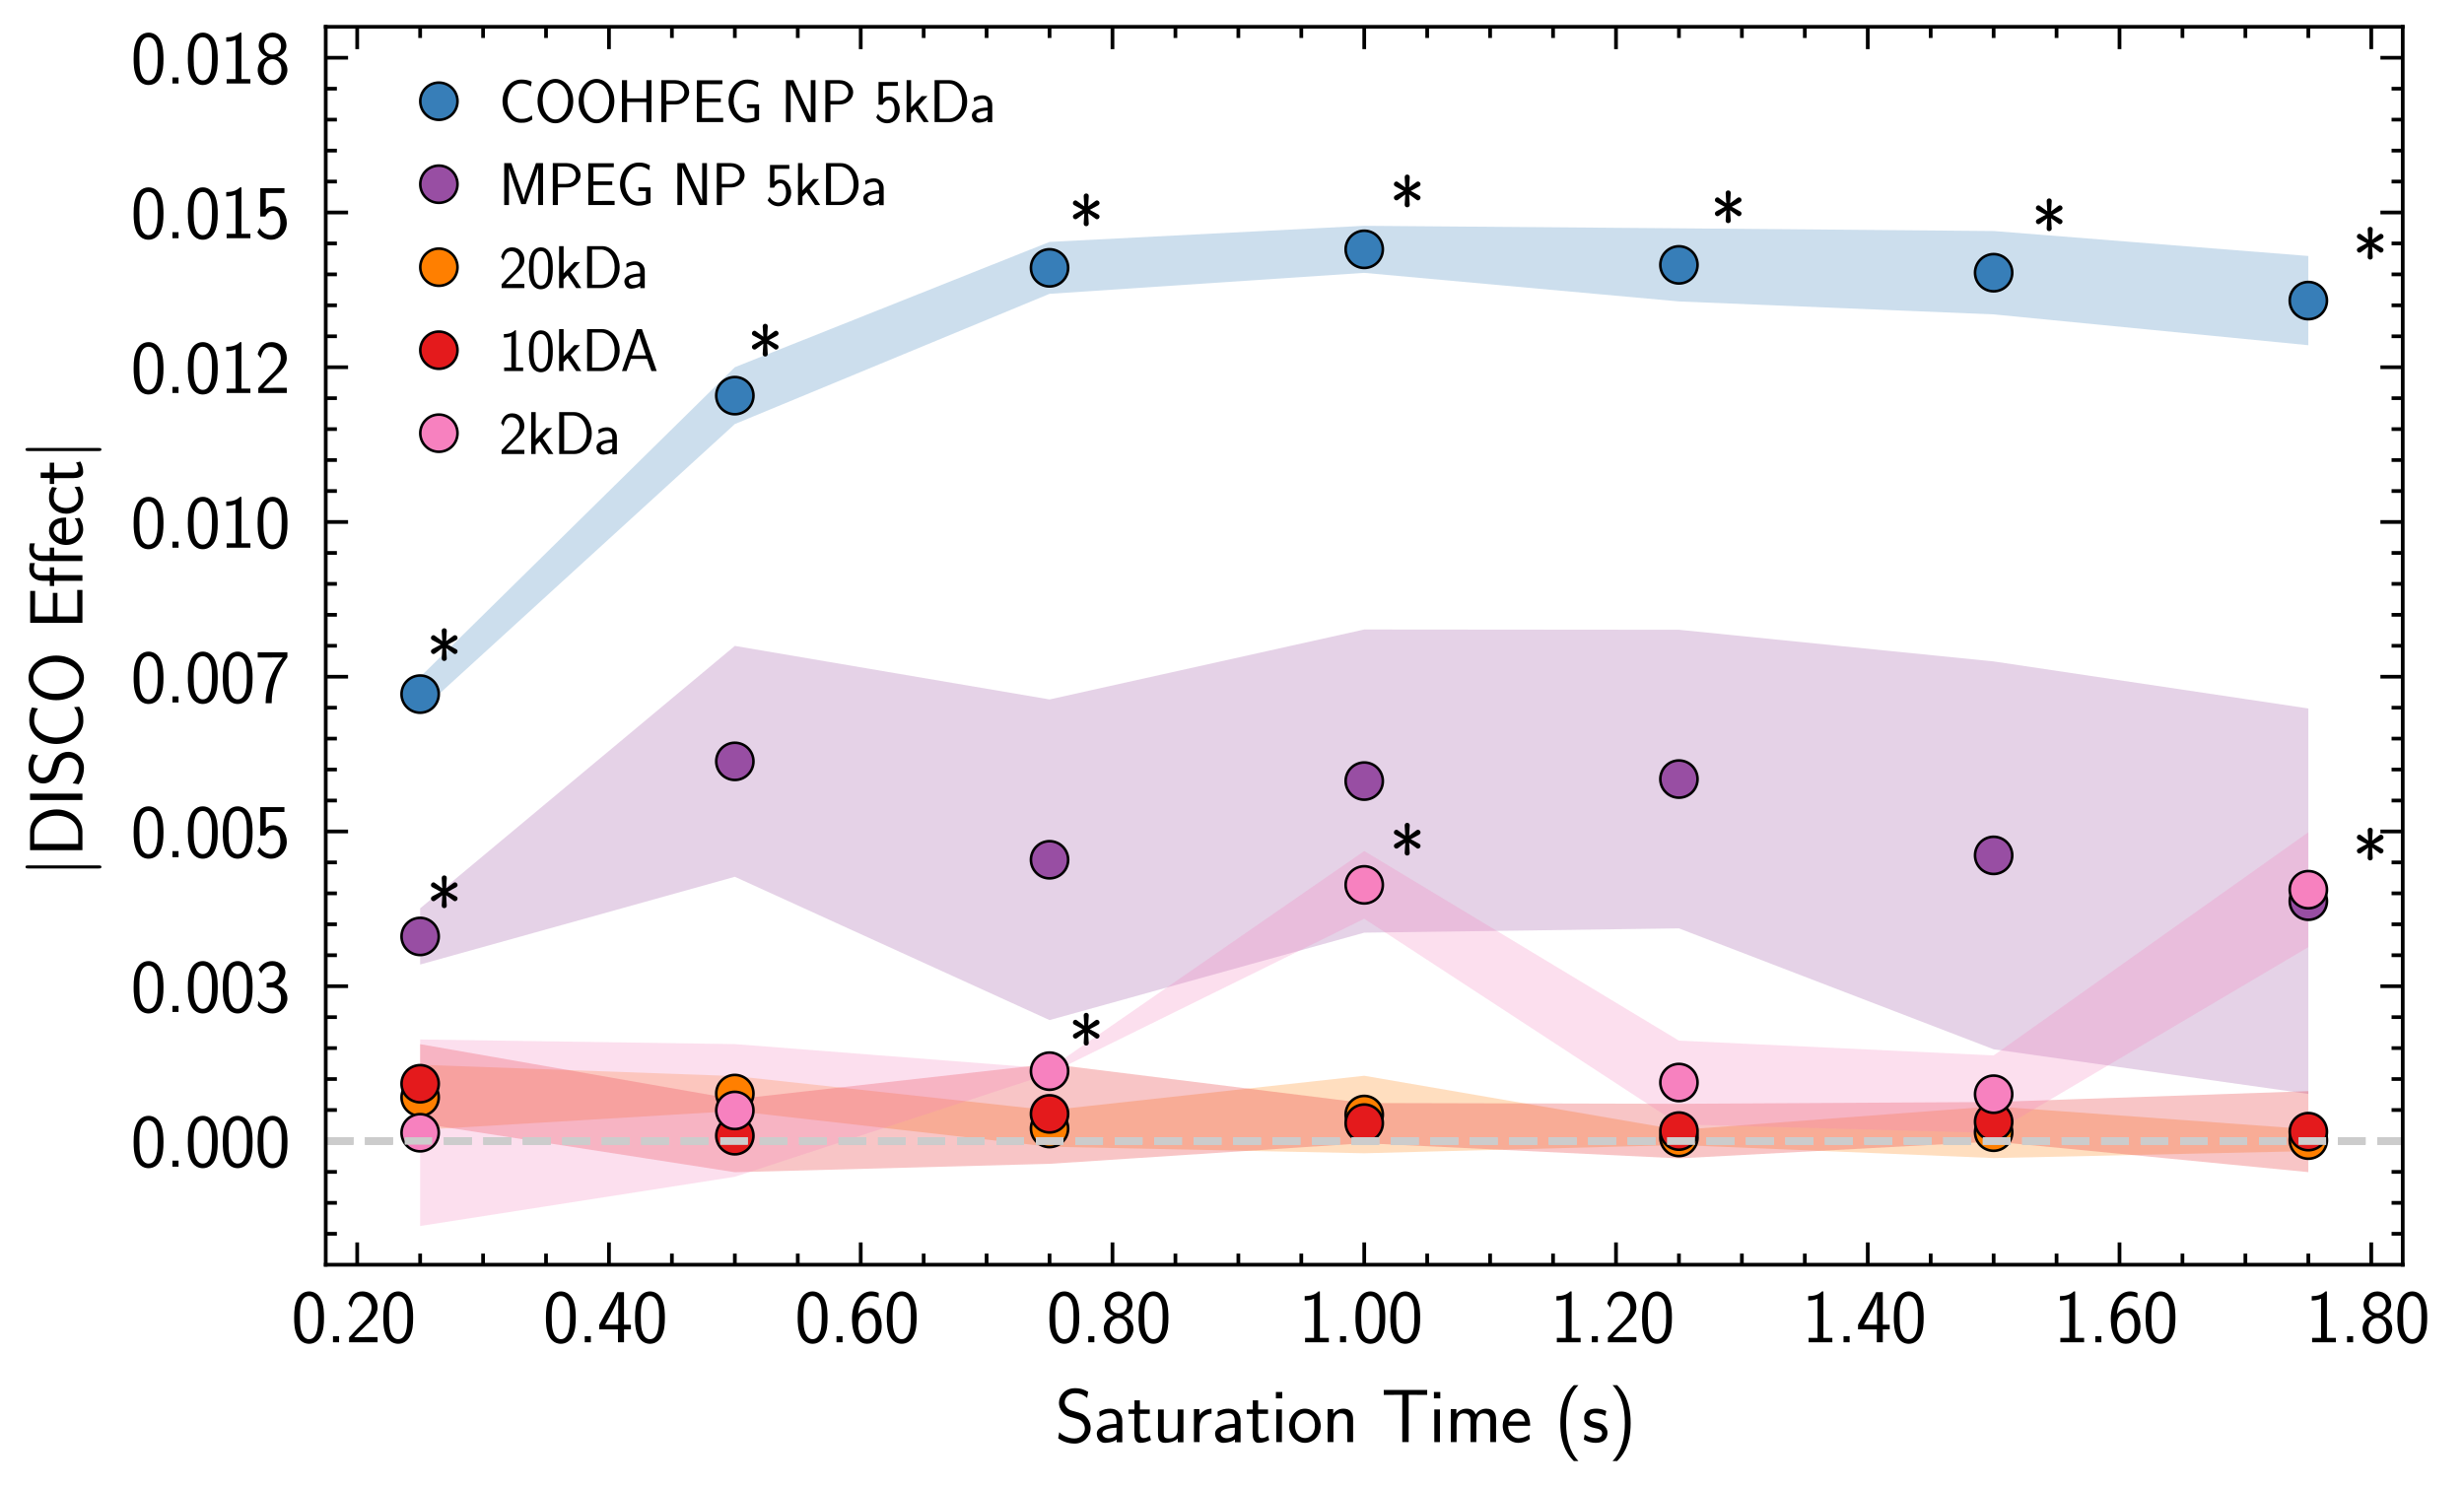 <?xml version="1.0" encoding="utf-8" standalone="no"?>
<!DOCTYPE svg PUBLIC "-//W3C//DTD SVG 1.1//EN"
  "http://www.w3.org/Graphics/SVG/1.1/DTD/svg11.dtd">
<svg xmlns:xlink="http://www.w3.org/1999/xlink" width="330.984pt" height="199.838pt" viewBox="0 0 330.984 199.838" xmlns="http://www.w3.org/2000/svg" version="1.1">
 <defs>
  <style type="text/css">*{stroke-linejoin: round; stroke-linecap: butt}</style>
 </defs>
 <g id="figure_1">
  <g id="patch_1">
   <path d="M 0 199.838 
L 330.984 199.838 
L 330.984 0 
L 0 0 
z
" style="fill: #ffffff"/>
  </g>
  <g id="axes_1">
   <g id="patch_2">
    <path d="M 43.755 169.92 
L 322.755 169.92 
L 322.755 3.6 
L 43.755 3.6 
z
" style="fill: #ffffff"/>
   </g>
   <g id="PolyCollection_1">
    <path d="M 56.437 90.949 
L 56.437 95.563 
L 98.71 56.974 
L 140.983 39.476 
L 183.255 36.661 
L 225.528 40.499 
L 267.801 42.238 
L 310.074 46.38 
L 310.074 34.392 
L 310.074 34.392 
L 267.801 31.039 
L 225.528 30.675 
L 183.255 30.337 
L 140.983 32.5 
L 98.71 49.336 
L 56.437 90.949 
z
" clip-path="url(#p834b8465b5)" style="fill: #377eb8; fill-opacity: 0.25"/>
   </g>
   <g id="PolyCollection_2">
    <path d="M 56.437 122.039 
L 56.437 129.587 
L 98.71 117.8 
L 140.983 137.052 
L 183.255 125.306 
L 225.528 124.729 
L 267.801 140.977 
L 310.074 146.972 
L 310.074 95.184 
L 310.074 95.184 
L 267.801 88.865 
L 225.528 84.611 
L 183.255 84.574 
L 140.983 93.971 
L 98.71 86.78 
L 56.437 122.039 
z
" clip-path="url(#p834b8465b5)" style="fill: #984ea3; fill-opacity: 0.25"/>
   </g>
   <g id="PolyCollection_3">
    <path d="M 56.437 143.051 
L 56.437 151.804 
L 98.71 149.264 
L 140.983 154.066 
L 183.255 154.945 
L 225.528 153.835 
L 267.801 155.589 
L 310.074 154.657 
L 310.074 151.701 
L 310.074 151.701 
L 267.801 148.64 
L 225.528 151.809 
L 183.255 144.53 
L 140.983 149.169 
L 98.71 144.573 
L 56.437 143.051 
z
" clip-path="url(#p834b8465b5)" style="fill: #ff7f00; fill-opacity: 0.25"/>
   </g>
   <g id="PolyCollection_4">
    <path d="M 56.437 140.286 
L 56.437 150.917 
L 98.71 157.491 
L 140.983 156.363 
L 183.255 153.591 
L 225.528 155.631 
L 267.801 153.368 
L 310.074 157.478 
L 310.074 146.598 
L 310.074 146.598 
L 267.801 148.056 
L 225.528 148.298 
L 183.255 148.192 
L 140.983 142.939 
L 98.71 147.685 
L 56.437 140.286 
z
" clip-path="url(#p834b8465b5)" style="fill: #e41a1c; fill-opacity: 0.25"/>
   </g>
   <g id="PolyCollection_5">
    <path d="M 56.437 139.657 
L 56.437 164.715 
L 98.71 158.101 
L 140.983 144.26 
L 183.255 123.437 
L 225.528 151.064 
L 267.801 152.22 
L 310.074 127.25 
L 310.074 111.812 
L 310.074 111.812 
L 267.801 141.797 
L 225.528 139.811 
L 183.255 114.333 
L 140.983 143.567 
L 98.71 140.278 
L 56.437 139.657 
z
" clip-path="url(#p834b8465b5)" style="fill: #f781bf; fill-opacity: 0.25"/>
   </g>
   <g id="matplotlib.axis_1">
    <g id="xtick_1">
     <g id="line2d_1">
      <defs>
       <path id="m1141dd78ec" d="M 0 0 
L 0 -3 
" style="stroke: #000000; stroke-width: 0.5"/>
      </defs>
      <g>
       <use xlink:href="#m1141dd78ec" x="47.983" y="169.92" style="stroke: #000000; stroke-width: 0.5"/>
      </g>
     </g>
     <g id="line2d_2">
      <defs>
       <path id="m1b90ca29bc" d="M 0 0 
L 0 3 
" style="stroke: #000000; stroke-width: 0.5"/>
      </defs>
      <g>
       <use xlink:href="#m1b90ca29bc" x="47.983" y="3.6" style="stroke: #000000; stroke-width: 0.5"/>
      </g>
     </g>
     <g id="text_1">
      <!-- 0.20 -->
      <g transform="translate(39.127 180.338)scale(0.1 -0.1)">
       <defs>
        <path id="CMSS17-30" d="M 2758 2073 
C 2758 2439 2752 3120 2490 3647 
C 2227 4153 1805 4288 1504 4288 
C 1069 4288 698 4031 506 3621 
C 301 3191 243 2748 243 2073 
C 243 1611 262 1046 493 551 
C 755 6 1197 -128 1498 -128 
C 1894 -128 2278 83 2496 525 
C 2720 988 2758 1495 2758 2073 
z
M 1498 262 
C 1011 262 864 821 819 1007 
C 742 1328 730 1636 730 2144 
C 730 2542 730 2992 851 3345 
C 998 3756 1254 3897 1498 3897 
C 1971 3897 2125 3422 2176 3255 
C 2272 2915 2272 2516 2272 2144 
C 2272 1546 2272 262 1498 262 
z
" transform="scale(0.016)"/>
        <path id="CMSS17-2e" d="M 1088 512 
L 576 512 
L 576 0 
L 1088 0 
L 1088 512 
z
" transform="scale(0.016)"/>
        <path id="CMSS17-32" d="M 1651 1353 
C 1830 1538 2099 1761 2285 1984 
C 2464 2201 2701 2507 2701 2953 
C 2701 3655 2227 4288 1421 4288 
C 787 4288 422 3891 250 3272 
L 499 2928 
C 640 3508 838 3878 1338 3878 
C 1888 3878 2195 3431 2195 2940 
C 2195 2354 1747 1901 1408 1563 
C 1030 1187 659 805 301 409 
L 301 0 
L 2701 0 
L 2701 435 
L 1613 435 
C 1536 435 1459 428 1382 428 
L 742 428 
L 742 435 
L 1651 1353 
z
" transform="scale(0.016)"/>
       </defs>
       <use xlink:href="#CMSS17-30" transform="scale(0.996)"/>
       <use xlink:href="#CMSS17-2e" transform="translate(46.844 0)scale(0.996)"/>
       <use xlink:href="#CMSS17-32" transform="translate(72.868 0)scale(0.996)"/>
       <use xlink:href="#CMSS17-30" transform="translate(119.711 0)scale(0.996)"/>
      </g>
     </g>
    </g>
    <g id="xtick_2">
     <g id="line2d_3">
      <g>
       <use xlink:href="#m1141dd78ec" x="81.801" y="169.92" style="stroke: #000000; stroke-width: 0.5"/>
      </g>
     </g>
     <g id="line2d_4">
      <g>
       <use xlink:href="#m1b90ca29bc" x="81.801" y="3.6" style="stroke: #000000; stroke-width: 0.5"/>
      </g>
     </g>
     <g id="text_2">
      <!-- 0.40 -->
      <g transform="translate(72.945 180.338)scale(0.1 -0.1)">
       <defs>
        <path id="CMSS17-34" d="M 2253 1088 
L 2835 1088 
L 2835 1478 
L 2253 1478 
L 2253 4224 
L 1690 4224 
L 166 1478 
L 166 1088 
L 1747 1088 
L 1747 0 
L 2253 0 
L 2253 1088 
z
M 659 1478 
C 1030 2139 1766 3474 1766 3927 
L 1766 1478 
L 659 1478 
z
" transform="scale(0.016)"/>
       </defs>
       <use xlink:href="#CMSS17-30" transform="scale(0.996)"/>
       <use xlink:href="#CMSS17-2e" transform="translate(46.844 0)scale(0.996)"/>
       <use xlink:href="#CMSS17-34" transform="translate(72.868 0)scale(0.996)"/>
       <use xlink:href="#CMSS17-30" transform="translate(119.711 0)scale(0.996)"/>
      </g>
     </g>
    </g>
    <g id="xtick_3">
     <g id="line2d_5">
      <g>
       <use xlink:href="#m1141dd78ec" x="115.619" y="169.92" style="stroke: #000000; stroke-width: 0.5"/>
      </g>
     </g>
     <g id="line2d_6">
      <g>
       <use xlink:href="#m1b90ca29bc" x="115.619" y="3.6" style="stroke: #000000; stroke-width: 0.5"/>
      </g>
     </g>
     <g id="text_3">
      <!-- 0.60 -->
      <g transform="translate(106.763 180.338)scale(0.1 -0.1)">
       <defs>
        <path id="CMSS17-36" d="M 2496 4159 
C 2227 4268 2035 4288 1856 4288 
C 1024 4288 250 3408 250 2023 
C 250 268 986 -128 1510 -128 
C 1798 -128 2086 -39 2362 281 
C 2643 619 2752 900 2752 1392 
C 2752 2183 2362 2886 1779 2886 
C 1357 2886 992 2662 768 2381 
C 832 3290 1254 3897 1862 3897 
C 2029 3897 2246 3871 2496 3760 
L 2496 4159 
z
M 774 1372 
C 774 1423 774 1455 781 1551 
C 781 2049 1069 2496 1536 2496 
C 1837 2496 1990 2336 2106 2138 
C 2240 1889 2246 1653 2246 1392 
C 2246 1143 2246 894 2099 638 
C 1978 441 1818 268 1510 268 
C 902 268 800 1117 774 1372 
z
" transform="scale(0.016)"/>
       </defs>
       <use xlink:href="#CMSS17-30" transform="scale(0.996)"/>
       <use xlink:href="#CMSS17-2e" transform="translate(46.844 0)scale(0.996)"/>
       <use xlink:href="#CMSS17-36" transform="translate(72.868 0)scale(0.996)"/>
       <use xlink:href="#CMSS17-30" transform="translate(119.711 0)scale(0.996)"/>
      </g>
     </g>
    </g>
    <g id="xtick_4">
     <g id="line2d_7">
      <g>
       <use xlink:href="#m1141dd78ec" x="149.437" y="169.92" style="stroke: #000000; stroke-width: 0.5"/>
      </g>
     </g>
     <g id="line2d_8">
      <g>
       <use xlink:href="#m1b90ca29bc" x="149.437" y="3.6" style="stroke: #000000; stroke-width: 0.5"/>
      </g>
     </g>
     <g id="text_4">
      <!-- 0.80 -->
      <g transform="translate(140.582 180.338)scale(0.1 -0.1)">
       <defs>
        <path id="CMSS17-38" d="M 1933 2246 
C 2419 2406 2669 2793 2669 3174 
C 2669 3774 2157 4288 1504 4288 
C 826 4288 333 3755 333 3174 
C 333 2799 576 2412 1069 2246 
C 442 2003 250 1516 250 1152 
C 250 448 819 -128 1498 -128 
C 2202 -128 2752 460 2752 1152 
C 2752 1574 2502 2022 1933 2246 
z
M 1504 2438 
C 1075 2438 787 2728 787 3167 
C 787 3613 1075 3897 1504 3897 
C 1901 3897 2214 3639 2214 3167 
C 2214 2703 1907 2438 1504 2438 
z
M 1504 268 
C 1139 268 749 518 749 1158 
C 749 1817 1184 2048 1498 2048 
C 1843 2048 2253 1804 2253 1158 
C 2253 492 1830 268 1504 268 
z
" transform="scale(0.016)"/>
       </defs>
       <use xlink:href="#CMSS17-30" transform="scale(0.996)"/>
       <use xlink:href="#CMSS17-2e" transform="translate(46.844 0)scale(0.996)"/>
       <use xlink:href="#CMSS17-38" transform="translate(72.868 0)scale(0.996)"/>
       <use xlink:href="#CMSS17-30" transform="translate(119.711 0)scale(0.996)"/>
      </g>
     </g>
    </g>
    <g id="xtick_5">
     <g id="line2d_9">
      <g>
       <use xlink:href="#m1141dd78ec" x="183.255" y="169.92" style="stroke: #000000; stroke-width: 0.5"/>
      </g>
     </g>
     <g id="line2d_10">
      <g>
       <use xlink:href="#m1b90ca29bc" x="183.255" y="3.6" style="stroke: #000000; stroke-width: 0.5"/>
      </g>
     </g>
     <g id="text_5">
      <!-- 1.00 -->
      <g transform="translate(174.4 180.338)scale(0.1 -0.1)">
       <defs>
        <path id="CMSS17-31" d="M 1818 4288 
L 1696 4288 
C 1350 3949 947 3902 538 3891 
L 538 3520 
C 723 3526 1024 3539 1325 3673 
L 1325 371 
L 570 371 
L 570 0 
L 2573 0 
L 2573 371 
L 1818 371 
L 1818 4288 
z
" transform="scale(0.016)"/>
       </defs>
       <use xlink:href="#CMSS17-31" transform="scale(0.996)"/>
       <use xlink:href="#CMSS17-2e" transform="translate(46.844 0)scale(0.996)"/>
       <use xlink:href="#CMSS17-30" transform="translate(72.868 0)scale(0.996)"/>
       <use xlink:href="#CMSS17-30" transform="translate(119.711 0)scale(0.996)"/>
      </g>
     </g>
    </g>
    <g id="xtick_6">
     <g id="line2d_11">
      <g>
       <use xlink:href="#m1141dd78ec" x="217.074" y="169.92" style="stroke: #000000; stroke-width: 0.5"/>
      </g>
     </g>
     <g id="line2d_12">
      <g>
       <use xlink:href="#m1b90ca29bc" x="217.074" y="3.6" style="stroke: #000000; stroke-width: 0.5"/>
      </g>
     </g>
     <g id="text_6">
      <!-- 1.20 -->
      <g transform="translate(208.218 180.338)scale(0.1 -0.1)">
       <use xlink:href="#CMSS17-31" transform="scale(0.996)"/>
       <use xlink:href="#CMSS17-2e" transform="translate(46.844 0)scale(0.996)"/>
       <use xlink:href="#CMSS17-32" transform="translate(72.868 0)scale(0.996)"/>
       <use xlink:href="#CMSS17-30" transform="translate(119.711 0)scale(0.996)"/>
      </g>
     </g>
    </g>
    <g id="xtick_7">
     <g id="line2d_13">
      <g>
       <use xlink:href="#m1141dd78ec" x="250.892" y="169.92" style="stroke: #000000; stroke-width: 0.5"/>
      </g>
     </g>
     <g id="line2d_14">
      <g>
       <use xlink:href="#m1b90ca29bc" x="250.892" y="3.6" style="stroke: #000000; stroke-width: 0.5"/>
      </g>
     </g>
     <g id="text_7">
      <!-- 1.40 -->
      <g transform="translate(242.036 180.338)scale(0.1 -0.1)">
       <use xlink:href="#CMSS17-31" transform="scale(0.996)"/>
       <use xlink:href="#CMSS17-2e" transform="translate(46.844 0)scale(0.996)"/>
       <use xlink:href="#CMSS17-34" transform="translate(72.868 0)scale(0.996)"/>
       <use xlink:href="#CMSS17-30" transform="translate(119.711 0)scale(0.996)"/>
      </g>
     </g>
    </g>
    <g id="xtick_8">
     <g id="line2d_15">
      <g>
       <use xlink:href="#m1141dd78ec" x="284.71" y="169.92" style="stroke: #000000; stroke-width: 0.5"/>
      </g>
     </g>
     <g id="line2d_16">
      <g>
       <use xlink:href="#m1b90ca29bc" x="284.71" y="3.6" style="stroke: #000000; stroke-width: 0.5"/>
      </g>
     </g>
     <g id="text_8">
      <!-- 1.60 -->
      <g transform="translate(275.854 180.338)scale(0.1 -0.1)">
       <use xlink:href="#CMSS17-31" transform="scale(0.996)"/>
       <use xlink:href="#CMSS17-2e" transform="translate(46.844 0)scale(0.996)"/>
       <use xlink:href="#CMSS17-36" transform="translate(72.868 0)scale(0.996)"/>
       <use xlink:href="#CMSS17-30" transform="translate(119.711 0)scale(0.996)"/>
      </g>
     </g>
    </g>
    <g id="xtick_9">
     <g id="line2d_17">
      <g>
       <use xlink:href="#m1141dd78ec" x="318.528" y="169.92" style="stroke: #000000; stroke-width: 0.5"/>
      </g>
     </g>
     <g id="line2d_18">
      <g>
       <use xlink:href="#m1b90ca29bc" x="318.528" y="3.6" style="stroke: #000000; stroke-width: 0.5"/>
      </g>
     </g>
     <g id="text_9">
      <!-- 1.80 -->
      <g transform="translate(309.672 180.338)scale(0.1 -0.1)">
       <use xlink:href="#CMSS17-31" transform="scale(0.996)"/>
       <use xlink:href="#CMSS17-2e" transform="translate(46.844 0)scale(0.996)"/>
       <use xlink:href="#CMSS17-38" transform="translate(72.868 0)scale(0.996)"/>
       <use xlink:href="#CMSS17-30" transform="translate(119.711 0)scale(0.996)"/>
      </g>
     </g>
    </g>
    <g id="xtick_10">
     <g id="line2d_19">
      <defs>
       <path id="m6297f23740" d="M 0 0 
L 0 -1.5 
" style="stroke: #000000; stroke-width: 0.5"/>
      </defs>
      <g>
       <use xlink:href="#m6297f23740" x="56.437" y="169.92" style="stroke: #000000; stroke-width: 0.5"/>
      </g>
     </g>
     <g id="line2d_20">
      <defs>
       <path id="m06b48c1a37" d="M 0 0 
L 0 1.5 
" style="stroke: #000000; stroke-width: 0.5"/>
      </defs>
      <g>
       <use xlink:href="#m06b48c1a37" x="56.437" y="3.6" style="stroke: #000000; stroke-width: 0.5"/>
      </g>
     </g>
    </g>
    <g id="xtick_11">
     <g id="line2d_21">
      <g>
       <use xlink:href="#m6297f23740" x="64.892" y="169.92" style="stroke: #000000; stroke-width: 0.5"/>
      </g>
     </g>
     <g id="line2d_22">
      <g>
       <use xlink:href="#m06b48c1a37" x="64.892" y="3.6" style="stroke: #000000; stroke-width: 0.5"/>
      </g>
     </g>
    </g>
    <g id="xtick_12">
     <g id="line2d_23">
      <g>
       <use xlink:href="#m6297f23740" x="73.346" y="169.92" style="stroke: #000000; stroke-width: 0.5"/>
      </g>
     </g>
     <g id="line2d_24">
      <g>
       <use xlink:href="#m06b48c1a37" x="73.346" y="3.6" style="stroke: #000000; stroke-width: 0.5"/>
      </g>
     </g>
    </g>
    <g id="xtick_13">
     <g id="line2d_25">
      <g>
       <use xlink:href="#m6297f23740" x="90.255" y="169.92" style="stroke: #000000; stroke-width: 0.5"/>
      </g>
     </g>
     <g id="line2d_26">
      <g>
       <use xlink:href="#m06b48c1a37" x="90.255" y="3.6" style="stroke: #000000; stroke-width: 0.5"/>
      </g>
     </g>
    </g>
    <g id="xtick_14">
     <g id="line2d_27">
      <g>
       <use xlink:href="#m6297f23740" x="98.71" y="169.92" style="stroke: #000000; stroke-width: 0.5"/>
      </g>
     </g>
     <g id="line2d_28">
      <g>
       <use xlink:href="#m06b48c1a37" x="98.71" y="3.6" style="stroke: #000000; stroke-width: 0.5"/>
      </g>
     </g>
    </g>
    <g id="xtick_15">
     <g id="line2d_29">
      <g>
       <use xlink:href="#m6297f23740" x="107.164" y="169.92" style="stroke: #000000; stroke-width: 0.5"/>
      </g>
     </g>
     <g id="line2d_30">
      <g>
       <use xlink:href="#m06b48c1a37" x="107.164" y="3.6" style="stroke: #000000; stroke-width: 0.5"/>
      </g>
     </g>
    </g>
    <g id="xtick_16">
     <g id="line2d_31">
      <g>
       <use xlink:href="#m6297f23740" x="124.074" y="169.92" style="stroke: #000000; stroke-width: 0.5"/>
      </g>
     </g>
     <g id="line2d_32">
      <g>
       <use xlink:href="#m06b48c1a37" x="124.074" y="3.6" style="stroke: #000000; stroke-width: 0.5"/>
      </g>
     </g>
    </g>
    <g id="xtick_17">
     <g id="line2d_33">
      <g>
       <use xlink:href="#m6297f23740" x="132.528" y="169.92" style="stroke: #000000; stroke-width: 0.5"/>
      </g>
     </g>
     <g id="line2d_34">
      <g>
       <use xlink:href="#m06b48c1a37" x="132.528" y="3.6" style="stroke: #000000; stroke-width: 0.5"/>
      </g>
     </g>
    </g>
    <g id="xtick_18">
     <g id="line2d_35">
      <g>
       <use xlink:href="#m6297f23740" x="140.983" y="169.92" style="stroke: #000000; stroke-width: 0.5"/>
      </g>
     </g>
     <g id="line2d_36">
      <g>
       <use xlink:href="#m06b48c1a37" x="140.983" y="3.6" style="stroke: #000000; stroke-width: 0.5"/>
      </g>
     </g>
    </g>
    <g id="xtick_19">
     <g id="line2d_37">
      <g>
       <use xlink:href="#m6297f23740" x="157.892" y="169.92" style="stroke: #000000; stroke-width: 0.5"/>
      </g>
     </g>
     <g id="line2d_38">
      <g>
       <use xlink:href="#m06b48c1a37" x="157.892" y="3.6" style="stroke: #000000; stroke-width: 0.5"/>
      </g>
     </g>
    </g>
    <g id="xtick_20">
     <g id="line2d_39">
      <g>
       <use xlink:href="#m6297f23740" x="166.346" y="169.92" style="stroke: #000000; stroke-width: 0.5"/>
      </g>
     </g>
     <g id="line2d_40">
      <g>
       <use xlink:href="#m06b48c1a37" x="166.346" y="3.6" style="stroke: #000000; stroke-width: 0.5"/>
      </g>
     </g>
    </g>
    <g id="xtick_21">
     <g id="line2d_41">
      <g>
       <use xlink:href="#m6297f23740" x="174.801" y="169.92" style="stroke: #000000; stroke-width: 0.5"/>
      </g>
     </g>
     <g id="line2d_42">
      <g>
       <use xlink:href="#m06b48c1a37" x="174.801" y="3.6" style="stroke: #000000; stroke-width: 0.5"/>
      </g>
     </g>
    </g>
    <g id="xtick_22">
     <g id="line2d_43">
      <g>
       <use xlink:href="#m6297f23740" x="191.71" y="169.92" style="stroke: #000000; stroke-width: 0.5"/>
      </g>
     </g>
     <g id="line2d_44">
      <g>
       <use xlink:href="#m06b48c1a37" x="191.71" y="3.6" style="stroke: #000000; stroke-width: 0.5"/>
      </g>
     </g>
    </g>
    <g id="xtick_23">
     <g id="line2d_45">
      <g>
       <use xlink:href="#m6297f23740" x="200.164" y="169.92" style="stroke: #000000; stroke-width: 0.5"/>
      </g>
     </g>
     <g id="line2d_46">
      <g>
       <use xlink:href="#m06b48c1a37" x="200.164" y="3.6" style="stroke: #000000; stroke-width: 0.5"/>
      </g>
     </g>
    </g>
    <g id="xtick_24">
     <g id="line2d_47">
      <g>
       <use xlink:href="#m6297f23740" x="208.619" y="169.92" style="stroke: #000000; stroke-width: 0.5"/>
      </g>
     </g>
     <g id="line2d_48">
      <g>
       <use xlink:href="#m06b48c1a37" x="208.619" y="3.6" style="stroke: #000000; stroke-width: 0.5"/>
      </g>
     </g>
    </g>
    <g id="xtick_25">
     <g id="line2d_49">
      <g>
       <use xlink:href="#m6297f23740" x="225.528" y="169.92" style="stroke: #000000; stroke-width: 0.5"/>
      </g>
     </g>
     <g id="line2d_50">
      <g>
       <use xlink:href="#m06b48c1a37" x="225.528" y="3.6" style="stroke: #000000; stroke-width: 0.5"/>
      </g>
     </g>
    </g>
    <g id="xtick_26">
     <g id="line2d_51">
      <g>
       <use xlink:href="#m6297f23740" x="233.983" y="169.92" style="stroke: #000000; stroke-width: 0.5"/>
      </g>
     </g>
     <g id="line2d_52">
      <g>
       <use xlink:href="#m06b48c1a37" x="233.983" y="3.6" style="stroke: #000000; stroke-width: 0.5"/>
      </g>
     </g>
    </g>
    <g id="xtick_27">
     <g id="line2d_53">
      <g>
       <use xlink:href="#m6297f23740" x="242.437" y="169.92" style="stroke: #000000; stroke-width: 0.5"/>
      </g>
     </g>
     <g id="line2d_54">
      <g>
       <use xlink:href="#m06b48c1a37" x="242.437" y="3.6" style="stroke: #000000; stroke-width: 0.5"/>
      </g>
     </g>
    </g>
    <g id="xtick_28">
     <g id="line2d_55">
      <g>
       <use xlink:href="#m6297f23740" x="259.346" y="169.92" style="stroke: #000000; stroke-width: 0.5"/>
      </g>
     </g>
     <g id="line2d_56">
      <g>
       <use xlink:href="#m06b48c1a37" x="259.346" y="3.6" style="stroke: #000000; stroke-width: 0.5"/>
      </g>
     </g>
    </g>
    <g id="xtick_29">
     <g id="line2d_57">
      <g>
       <use xlink:href="#m6297f23740" x="267.801" y="169.92" style="stroke: #000000; stroke-width: 0.5"/>
      </g>
     </g>
     <g id="line2d_58">
      <g>
       <use xlink:href="#m06b48c1a37" x="267.801" y="3.6" style="stroke: #000000; stroke-width: 0.5"/>
      </g>
     </g>
    </g>
    <g id="xtick_30">
     <g id="line2d_59">
      <g>
       <use xlink:href="#m6297f23740" x="276.255" y="169.92" style="stroke: #000000; stroke-width: 0.5"/>
      </g>
     </g>
     <g id="line2d_60">
      <g>
       <use xlink:href="#m06b48c1a37" x="276.255" y="3.6" style="stroke: #000000; stroke-width: 0.5"/>
      </g>
     </g>
    </g>
    <g id="xtick_31">
     <g id="line2d_61">
      <g>
       <use xlink:href="#m6297f23740" x="293.164" y="169.92" style="stroke: #000000; stroke-width: 0.5"/>
      </g>
     </g>
     <g id="line2d_62">
      <g>
       <use xlink:href="#m06b48c1a37" x="293.164" y="3.6" style="stroke: #000000; stroke-width: 0.5"/>
      </g>
     </g>
    </g>
    <g id="xtick_32">
     <g id="line2d_63">
      <g>
       <use xlink:href="#m6297f23740" x="301.619" y="169.92" style="stroke: #000000; stroke-width: 0.5"/>
      </g>
     </g>
     <g id="line2d_64">
      <g>
       <use xlink:href="#m06b48c1a37" x="301.619" y="3.6" style="stroke: #000000; stroke-width: 0.5"/>
      </g>
     </g>
    </g>
    <g id="xtick_33">
     <g id="line2d_65">
      <g>
       <use xlink:href="#m6297f23740" x="310.074" y="169.92" style="stroke: #000000; stroke-width: 0.5"/>
      </g>
     </g>
     <g id="line2d_66">
      <g>
       <use xlink:href="#m06b48c1a37" x="310.074" y="3.6" style="stroke: #000000; stroke-width: 0.5"/>
      </g>
     </g>
    </g>
    <g id="text_10">
     <!-- Saturation Time (s) -->
     <g transform="translate(141.717 193.748)scale(0.1 -0.1)">
      <defs>
       <path id="CMSS17-53" d="M 2797 4230 
C 2515 4396 2208 4544 1690 4544 
C 864 4544 333 3934 333 3309 
C 333 3064 403 2787 653 2504 
C 902 2220 1184 2143 1542 2053 
C 1690 2014 1939 1943 1984 1924 
C 2342 1782 2515 1454 2515 1144 
C 2515 738 2202 307 1645 307 
C 1453 307 890 339 358 829 
L 269 320 
C 794 -64 1363 -128 1651 -128 
C 2438 -128 3002 494 3002 1202 
C 3002 1460 2925 1789 2656 2092 
C 2394 2381 2163 2446 1638 2588 
C 1338 2665 1146 2717 986 2916 
C 877 3058 819 3193 819 3367 
C 819 3728 1126 4121 1690 4121 
C 1971 4121 2336 4063 2707 3715 
L 2797 4230 
z
" transform="scale(0.016)"/>
       <path id="CMSS17-61" d="M 2406 1789 
C 2406 2399 1978 2816 1402 2816 
C 1120 2816 813 2764 461 2559 
L 499 2133 
C 659 2250 934 2438 1395 2438 
C 1722 2438 1920 2185 1920 1782 
L 1920 1536 
C 896 1504 256 1209 256 711 
C 256 452 416 -64 947 -64 
C 1043 -64 1562 -52 1933 224 
L 1933 -13 
L 2406 -13 
L 2406 1789 
z
M 1920 824 
C 1920 711 1920 559 1728 446 
C 1562 339 1350 326 1261 326 
C 941 326 723 503 723 723 
C 723 1165 1722 1209 1920 1216 
L 1920 824 
z
" transform="scale(0.016)"/>
       <path id="CMSS17-74" d="M 1069 2380 
L 1901 2380 
L 1901 2752 
L 1069 2752 
L 1069 3520 
L 614 3520 
L 614 2752 
L 109 2752 
L 109 2380 
L 602 2380 
L 602 751 
C 602 384 685 -64 1107 -64 
C 1427 -64 1722 25 2003 172 
L 1901 551 
C 1747 416 1562 339 1363 339 
C 1082 339 1069 699 1069 860 
L 1069 2380 
z
" transform="scale(0.016)"/>
       <path id="CMSS17-75" d="M 2618 2752 
L 2131 2752 
L 2131 976 
C 2131 500 1786 307 1421 307 
C 998 307 960 448 960 712 
L 960 2752 
L 474 2752 
L 474 680 
C 474 179 646 -64 1088 -64 
C 1306 -64 1798 -13 2144 307 
L 2144 -13 
L 2618 -13 
L 2618 2752 
z
" transform="scale(0.016)"/>
       <path id="CMSS17-72" d="M 954 1369 
C 954 1974 1395 2379 1958 2392 
L 1958 2816 
C 1549 2809 1165 2604 934 2270 
L 934 2783 
L 480 2783 
L 480 0 
L 954 0 
L 954 1369 
z
" transform="scale(0.016)"/>
       <path id="CMSS17-69" d="M 979 4224 
L 442 4224 
L 442 3686 
L 979 3686 
L 979 4224 
z
M 947 2752 
L 474 2752 
L 474 0 
L 947 0 
L 947 2752 
z
" transform="scale(0.016)"/>
       <path id="CMSS17-6f" d="M 2829 1356 
C 2829 2175 2221 2816 1504 2816 
C 768 2816 173 2156 173 1356 
C 173 544 787 -64 1498 -64 
C 2227 -64 2829 563 2829 1356 
z
M 1504 339 
C 1050 339 659 710 659 1407 
C 659 2150 1114 2425 1498 2425 
C 1914 2425 2342 2124 2342 1407 
C 2342 684 1926 339 1504 339 
z
" transform="scale(0.016)"/>
       <path id="CMSS17-6e" d="M 2618 1878 
C 2618 2283 2522 2816 1798 2816 
C 1389 2816 1120 2604 941 2386 
L 941 2783 
L 474 2783 
L 474 0 
L 960 0 
L 960 1556 
C 960 1962 1114 2425 1549 2425 
C 2112 2425 2131 2045 2131 1826 
L 2131 0 
L 2618 0 
L 2618 1878 
z
" transform="scale(0.016)"/>
       <path id="CMSS17-54" d="M 2317 3987 
L 2848 3987 
C 2925 3987 3002 3980 3078 3980 
L 3878 3980 
L 3878 4396 
L 218 4396 
L 218 3980 
L 1018 3980 
C 1094 3980 1171 3987 1248 3987 
L 1779 3987 
L 1779 0 
L 2317 0 
L 2317 3987 
z
" transform="scale(0.016)"/>
       <path id="CMSS17-6d" d="M 4288 1878 
C 4288 2309 4179 2816 3462 2816 
C 2982 2816 2694 2515 2566 2328 
C 2451 2668 2182 2816 1798 2816 
C 1363 2816 1088 2566 941 2386 
L 941 2783 
L 474 2783 
L 474 0 
L 960 0 
L 960 1556 
C 960 1936 1101 2425 1555 2425 
C 2138 2425 2138 2013 2138 1826 
L 2138 0 
L 2624 0 
L 2624 1556 
C 2624 1936 2765 2425 3219 2425 
C 3802 2425 3802 2013 3802 1826 
L 3802 0 
L 4288 0 
L 4288 1878 
z
" transform="scale(0.016)"/>
       <path id="CMSS17-65" d="M 2502 1375 
C 2502 1587 2490 2001 2285 2347 
C 2061 2713 1696 2816 1421 2816 
C 755 2816 192 2184 192 1363 
C 192 579 774 -64 1510 -64 
C 1798 -64 2150 19 2470 249 
C 2470 275 2458 414 2451 421 
C 2451 433 2432 629 2432 655 
C 2125 408 1773 326 1517 326 
C 1107 326 666 667 646 1375 
L 2502 1375 
z
M 698 1728 
C 781 2086 1062 2425 1421 2425 
C 1517 2425 1965 2412 2080 1728 
L 698 1728 
z
" transform="scale(0.016)"/>
       <path id="CMSS17-28" d="M 1613 4800 
C 1267 4447 474 3627 474 1603 
C 474 -428 1267 -1242 1613 -1600 
L 2003 -1600 
C 1216 -781 960 366 960 1596 
C 960 2820 1203 3973 2003 4800 
L 1613 4800 
z
" transform="scale(0.016)"/>
       <path id="CMSS17-73" d="M 2061 2623 
C 1683 2803 1389 2816 1197 2816 
C 742 2816 198 2655 198 2009 
C 198 1363 902 1222 1094 1183 
C 1389 1126 1715 1062 1715 742 
C 1715 339 1254 339 1171 339 
C 915 339 563 409 243 639 
L 166 211 
C 531 0 883 -64 1178 -64 
C 1965 -64 2163 416 2163 780 
C 2163 1094 1984 1305 1862 1401 
C 1651 1567 1574 1587 1050 1695 
C 960 1708 646 1779 646 2067 
C 646 2431 1050 2431 1139 2431 
C 1555 2431 1811 2303 1984 2207 
L 2061 2623 
z
" transform="scale(0.016)"/>
       <path id="CMSS17-29" d="M 723 -1600 
C 1069 -1248 1862 -428 1862 1596 
C 1862 3627 1069 4440 723 4800 
L 333 4800 
C 1120 3979 1376 2833 1376 1603 
C 1376 379 1133 -774 333 -1600 
L 723 -1600 
z
" transform="scale(0.016)"/>
      </defs>
      <use xlink:href="#CMSS17-53" transform="scale(0.996)"/>
      <use xlink:href="#CMSS17-61" transform="translate(52.049 0)scale(0.996)"/>
      <use xlink:href="#CMSS17-74" transform="translate(96.97 0)scale(0.996)"/>
      <use xlink:href="#CMSS17-75" transform="translate(130.802 0)scale(0.996)"/>
      <use xlink:href="#CMSS17-72" transform="translate(179.007 0)scale(0.996)"/>
      <use xlink:href="#CMSS17-61" transform="translate(210.917 0)scale(0.996)"/>
      <use xlink:href="#CMSS17-74" transform="translate(255.839 0)scale(0.996)"/>
      <use xlink:href="#CMSS17-69" transform="translate(289.67 0)scale(0.996)"/>
      <use xlink:href="#CMSS17-6f" transform="translate(311.851 0)scale(0.996)"/>
      <use xlink:href="#CMSS17-6e" transform="translate(358.695 0)scale(0.996)"/>
      <use xlink:href="#CMSS17-54" transform="translate(438.129 0)scale(0.996)"/>
      <use xlink:href="#CMSS17-69" transform="translate(501.948 0)scale(0.996)"/>
      <use xlink:href="#CMSS17-6d" transform="translate(524.129 0)scale(0.996)"/>
      <use xlink:href="#CMSS17-65" transform="translate(598.358 0)scale(0.996)"/>
      <use xlink:href="#CMSS17-28" transform="translate(671.226 0)scale(0.996)"/>
      <use xlink:href="#CMSS17-73" transform="translate(707.66 0)scale(0.996)"/>
      <use xlink:href="#CMSS17-29" transform="translate(743.573 0)scale(0.996)"/>
     </g>
    </g>
   </g>
   <g id="matplotlib.axis_2">
    <g id="ytick_1">
     <g id="line2d_67">
      <defs>
       <path id="m2a1a7b918a" d="M 0 0 
L 3 0 
" style="stroke: #000000; stroke-width: 0.5"/>
      </defs>
      <g>
       <use xlink:href="#m2a1a7b918a" x="43.755" y="153.288" style="stroke: #000000; stroke-width: 0.5"/>
      </g>
     </g>
     <g id="line2d_68">
      <defs>
       <path id="mfdda975016" d="M 0 0 
L -3 0 
" style="stroke: #000000; stroke-width: 0.5"/>
      </defs>
      <g>
       <use xlink:href="#mfdda975016" x="322.755" y="153.288" style="stroke: #000000; stroke-width: 0.5"/>
      </g>
     </g>
     <g id="text_11">
      <!-- 0.000 -->
      <g transform="translate(17.563 156.747)scale(0.1 -0.1)">
       <use xlink:href="#CMSS17-30" transform="scale(0.996)"/>
       <use xlink:href="#CMSS17-2e" transform="translate(46.844 0)scale(0.996)"/>
       <use xlink:href="#CMSS17-30" transform="translate(72.868 0)scale(0.996)"/>
       <use xlink:href="#CMSS17-30" transform="translate(119.711 0)scale(0.996)"/>
       <use xlink:href="#CMSS17-30" transform="translate(166.555 0)scale(0.996)"/>
      </g>
     </g>
    </g>
    <g id="ytick_2">
     <g id="line2d_69">
      <g>
       <use xlink:href="#m2a1a7b918a" x="43.755" y="132.498" style="stroke: #000000; stroke-width: 0.5"/>
      </g>
     </g>
     <g id="line2d_70">
      <g>
       <use xlink:href="#mfdda975016" x="322.755" y="132.498" style="stroke: #000000; stroke-width: 0.5"/>
      </g>
     </g>
     <g id="text_12">
      <!-- 0.003 -->
      <g transform="translate(17.563 135.957)scale(0.1 -0.1)">
       <defs>
        <path id="CMSS17-33" d="M 1005 2060 
L 1440 2060 
C 2042 2060 2214 1532 2214 1164 
C 2214 662 1933 268 1472 268 
C 1114 268 608 449 320 926 
C 275 700 275 687 250 533 
C 550 89 1037 -128 1485 -128 
C 2214 -128 2752 481 2752 1158 
C 2752 1667 2400 2092 1920 2252 
C 2304 2463 2586 2860 2586 3321 
C 2586 3859 2093 4288 1491 4288 
C 941 4288 512 3948 333 3583 
C 378 3519 493 3334 550 3238 
C 691 3615 1056 3897 1485 3897 
C 1843 3897 2080 3660 2080 3321 
C 2080 2969 1856 2585 1478 2496 
C 1453 2496 1056 2457 1005 2451 
L 1005 2060 
z
" transform="scale(0.016)"/>
       </defs>
       <use xlink:href="#CMSS17-30" transform="scale(0.996)"/>
       <use xlink:href="#CMSS17-2e" transform="translate(46.844 0)scale(0.996)"/>
       <use xlink:href="#CMSS17-30" transform="translate(72.868 0)scale(0.996)"/>
       <use xlink:href="#CMSS17-30" transform="translate(119.711 0)scale(0.996)"/>
       <use xlink:href="#CMSS17-33" transform="translate(166.555 0)scale(0.996)"/>
      </g>
     </g>
    </g>
    <g id="ytick_3">
     <g id="line2d_71">
      <g>
       <use xlink:href="#m2a1a7b918a" x="43.755" y="111.708" style="stroke: #000000; stroke-width: 0.5"/>
      </g>
     </g>
     <g id="line2d_72">
      <g>
       <use xlink:href="#mfdda975016" x="322.755" y="111.708" style="stroke: #000000; stroke-width: 0.5"/>
      </g>
     </g>
     <g id="text_13">
      <!-- 0.005 -->
      <g transform="translate(17.563 115.167)scale(0.1 -0.1)">
       <defs>
        <path id="CMSS17-35" d="M 934 3814 
L 2502 3814 
L 2502 4224 
L 467 4224 
L 467 1830 
L 896 1830 
C 1011 2103 1248 2304 1555 2304 
C 1843 2304 2163 2044 2163 1299 
C 2163 502 1709 268 1376 268 
C 966 268 589 521 422 871 
L 218 508 
C 512 51 992 -128 1376 -128 
C 2118 -128 2701 508 2701 1286 
C 2701 2083 2182 2694 1562 2694 
C 1338 2694 1120 2617 934 2464 
L 934 3814 
z
" transform="scale(0.016)"/>
       </defs>
       <use xlink:href="#CMSS17-30" transform="scale(0.996)"/>
       <use xlink:href="#CMSS17-2e" transform="translate(46.844 0)scale(0.996)"/>
       <use xlink:href="#CMSS17-30" transform="translate(72.868 0)scale(0.996)"/>
       <use xlink:href="#CMSS17-30" transform="translate(119.711 0)scale(0.996)"/>
       <use xlink:href="#CMSS17-35" transform="translate(166.555 0)scale(0.996)"/>
      </g>
     </g>
    </g>
    <g id="ytick_4">
     <g id="line2d_73">
      <g>
       <use xlink:href="#m2a1a7b918a" x="43.755" y="90.918" style="stroke: #000000; stroke-width: 0.5"/>
      </g>
     </g>
     <g id="line2d_74">
      <g>
       <use xlink:href="#mfdda975016" x="322.755" y="90.918" style="stroke: #000000; stroke-width: 0.5"/>
      </g>
     </g>
     <g id="text_14">
      <!-- 0.007 -->
      <g transform="translate(17.563 94.377)scale(0.1 -0.1)">
       <defs>
        <path id="CMSS17-37" d="M 1389 3788 
C 1466 3788 1542 3795 1619 3795 
L 2355 3795 
C 1440 2715 915 1350 915 -64 
L 1427 -64 
C 1427 1305 1875 2695 2752 3807 
L 2752 4224 
L 250 4224 
L 250 3788 
L 1389 3788 
z
" transform="scale(0.016)"/>
       </defs>
       <use xlink:href="#CMSS17-30" transform="scale(0.996)"/>
       <use xlink:href="#CMSS17-2e" transform="translate(46.844 0)scale(0.996)"/>
       <use xlink:href="#CMSS17-30" transform="translate(72.868 0)scale(0.996)"/>
       <use xlink:href="#CMSS17-30" transform="translate(119.711 0)scale(0.996)"/>
       <use xlink:href="#CMSS17-37" transform="translate(166.555 0)scale(0.996)"/>
      </g>
     </g>
    </g>
    <g id="ytick_5">
     <g id="line2d_75">
      <g>
       <use xlink:href="#m2a1a7b918a" x="43.755" y="70.128" style="stroke: #000000; stroke-width: 0.5"/>
      </g>
     </g>
     <g id="line2d_76">
      <g>
       <use xlink:href="#mfdda975016" x="322.755" y="70.128" style="stroke: #000000; stroke-width: 0.5"/>
      </g>
     </g>
     <g id="text_15">
      <!-- 0.010 -->
      <g transform="translate(17.563 73.587)scale(0.1 -0.1)">
       <use xlink:href="#CMSS17-30" transform="scale(0.996)"/>
       <use xlink:href="#CMSS17-2e" transform="translate(46.844 0)scale(0.996)"/>
       <use xlink:href="#CMSS17-30" transform="translate(72.868 0)scale(0.996)"/>
       <use xlink:href="#CMSS17-31" transform="translate(119.711 0)scale(0.996)"/>
       <use xlink:href="#CMSS17-30" transform="translate(166.555 0)scale(0.996)"/>
      </g>
     </g>
    </g>
    <g id="ytick_6">
     <g id="line2d_77">
      <g>
       <use xlink:href="#m2a1a7b918a" x="43.755" y="49.338" style="stroke: #000000; stroke-width: 0.5"/>
      </g>
     </g>
     <g id="line2d_78">
      <g>
       <use xlink:href="#mfdda975016" x="322.755" y="49.338" style="stroke: #000000; stroke-width: 0.5"/>
      </g>
     </g>
     <g id="text_16">
      <!-- 0.012 -->
      <g transform="translate(17.563 52.797)scale(0.1 -0.1)">
       <use xlink:href="#CMSS17-30" transform="scale(0.996)"/>
       <use xlink:href="#CMSS17-2e" transform="translate(46.844 0)scale(0.996)"/>
       <use xlink:href="#CMSS17-30" transform="translate(72.868 0)scale(0.996)"/>
       <use xlink:href="#CMSS17-31" transform="translate(119.711 0)scale(0.996)"/>
       <use xlink:href="#CMSS17-32" transform="translate(166.555 0)scale(0.996)"/>
      </g>
     </g>
    </g>
    <g id="ytick_7">
     <g id="line2d_79">
      <g>
       <use xlink:href="#m2a1a7b918a" x="43.755" y="28.548" style="stroke: #000000; stroke-width: 0.5"/>
      </g>
     </g>
     <g id="line2d_80">
      <g>
       <use xlink:href="#mfdda975016" x="322.755" y="28.548" style="stroke: #000000; stroke-width: 0.5"/>
      </g>
     </g>
     <g id="text_17">
      <!-- 0.015 -->
      <g transform="translate(17.563 32.007)scale(0.1 -0.1)">
       <use xlink:href="#CMSS17-30" transform="scale(0.996)"/>
       <use xlink:href="#CMSS17-2e" transform="translate(46.844 0)scale(0.996)"/>
       <use xlink:href="#CMSS17-30" transform="translate(72.868 0)scale(0.996)"/>
       <use xlink:href="#CMSS17-31" transform="translate(119.711 0)scale(0.996)"/>
       <use xlink:href="#CMSS17-35" transform="translate(166.555 0)scale(0.996)"/>
      </g>
     </g>
    </g>
    <g id="ytick_8">
     <g id="line2d_81">
      <g>
       <use xlink:href="#m2a1a7b918a" x="43.755" y="7.758" style="stroke: #000000; stroke-width: 0.5"/>
      </g>
     </g>
     <g id="line2d_82">
      <g>
       <use xlink:href="#mfdda975016" x="322.755" y="7.758" style="stroke: #000000; stroke-width: 0.5"/>
      </g>
     </g>
     <g id="text_18">
      <!-- 0.018 -->
      <g transform="translate(17.563 11.217)scale(0.1 -0.1)">
       <use xlink:href="#CMSS17-30" transform="scale(0.996)"/>
       <use xlink:href="#CMSS17-2e" transform="translate(46.844 0)scale(0.996)"/>
       <use xlink:href="#CMSS17-30" transform="translate(72.868 0)scale(0.996)"/>
       <use xlink:href="#CMSS17-31" transform="translate(119.711 0)scale(0.996)"/>
       <use xlink:href="#CMSS17-38" transform="translate(166.555 0)scale(0.996)"/>
      </g>
     </g>
    </g>
    <g id="ytick_9">
     <g id="line2d_83">
      <defs>
       <path id="m70a5df1f47" d="M 0 0 
L 1.5 0 
" style="stroke: #000000; stroke-width: 0.5"/>
      </defs>
      <g>
       <use xlink:href="#m70a5df1f47" x="43.755" y="165.762" style="stroke: #000000; stroke-width: 0.5"/>
      </g>
     </g>
     <g id="line2d_84">
      <defs>
       <path id="mb152871768" d="M 0 0 
L -1.5 0 
" style="stroke: #000000; stroke-width: 0.5"/>
      </defs>
      <g>
       <use xlink:href="#mb152871768" x="322.755" y="165.762" style="stroke: #000000; stroke-width: 0.5"/>
      </g>
     </g>
    </g>
    <g id="ytick_10">
     <g id="line2d_85">
      <g>
       <use xlink:href="#m70a5df1f47" x="43.755" y="161.604" style="stroke: #000000; stroke-width: 0.5"/>
      </g>
     </g>
     <g id="line2d_86">
      <g>
       <use xlink:href="#mb152871768" x="322.755" y="161.604" style="stroke: #000000; stroke-width: 0.5"/>
      </g>
     </g>
    </g>
    <g id="ytick_11">
     <g id="line2d_87">
      <g>
       <use xlink:href="#m70a5df1f47" x="43.755" y="157.446" style="stroke: #000000; stroke-width: 0.5"/>
      </g>
     </g>
     <g id="line2d_88">
      <g>
       <use xlink:href="#mb152871768" x="322.755" y="157.446" style="stroke: #000000; stroke-width: 0.5"/>
      </g>
     </g>
    </g>
    <g id="ytick_12">
     <g id="line2d_89">
      <g>
       <use xlink:href="#m70a5df1f47" x="43.755" y="149.13" style="stroke: #000000; stroke-width: 0.5"/>
      </g>
     </g>
     <g id="line2d_90">
      <g>
       <use xlink:href="#mb152871768" x="322.755" y="149.13" style="stroke: #000000; stroke-width: 0.5"/>
      </g>
     </g>
    </g>
    <g id="ytick_13">
     <g id="line2d_91">
      <g>
       <use xlink:href="#m70a5df1f47" x="43.755" y="144.972" style="stroke: #000000; stroke-width: 0.5"/>
      </g>
     </g>
     <g id="line2d_92">
      <g>
       <use xlink:href="#mb152871768" x="322.755" y="144.972" style="stroke: #000000; stroke-width: 0.5"/>
      </g>
     </g>
    </g>
    <g id="ytick_14">
     <g id="line2d_93">
      <g>
       <use xlink:href="#m70a5df1f47" x="43.755" y="140.814" style="stroke: #000000; stroke-width: 0.5"/>
      </g>
     </g>
     <g id="line2d_94">
      <g>
       <use xlink:href="#mb152871768" x="322.755" y="140.814" style="stroke: #000000; stroke-width: 0.5"/>
      </g>
     </g>
    </g>
    <g id="ytick_15">
     <g id="line2d_95">
      <g>
       <use xlink:href="#m70a5df1f47" x="43.755" y="136.656" style="stroke: #000000; stroke-width: 0.5"/>
      </g>
     </g>
     <g id="line2d_96">
      <g>
       <use xlink:href="#mb152871768" x="322.755" y="136.656" style="stroke: #000000; stroke-width: 0.5"/>
      </g>
     </g>
    </g>
    <g id="ytick_16">
     <g id="line2d_97">
      <g>
       <use xlink:href="#m70a5df1f47" x="43.755" y="128.34" style="stroke: #000000; stroke-width: 0.5"/>
      </g>
     </g>
     <g id="line2d_98">
      <g>
       <use xlink:href="#mb152871768" x="322.755" y="128.34" style="stroke: #000000; stroke-width: 0.5"/>
      </g>
     </g>
    </g>
    <g id="ytick_17">
     <g id="line2d_99">
      <g>
       <use xlink:href="#m70a5df1f47" x="43.755" y="124.182" style="stroke: #000000; stroke-width: 0.5"/>
      </g>
     </g>
     <g id="line2d_100">
      <g>
       <use xlink:href="#mb152871768" x="322.755" y="124.182" style="stroke: #000000; stroke-width: 0.5"/>
      </g>
     </g>
    </g>
    <g id="ytick_18">
     <g id="line2d_101">
      <g>
       <use xlink:href="#m70a5df1f47" x="43.755" y="120.024" style="stroke: #000000; stroke-width: 0.5"/>
      </g>
     </g>
     <g id="line2d_102">
      <g>
       <use xlink:href="#mb152871768" x="322.755" y="120.024" style="stroke: #000000; stroke-width: 0.5"/>
      </g>
     </g>
    </g>
    <g id="ytick_19">
     <g id="line2d_103">
      <g>
       <use xlink:href="#m70a5df1f47" x="43.755" y="115.866" style="stroke: #000000; stroke-width: 0.5"/>
      </g>
     </g>
     <g id="line2d_104">
      <g>
       <use xlink:href="#mb152871768" x="322.755" y="115.866" style="stroke: #000000; stroke-width: 0.5"/>
      </g>
     </g>
    </g>
    <g id="ytick_20">
     <g id="line2d_105">
      <g>
       <use xlink:href="#m70a5df1f47" x="43.755" y="107.55" style="stroke: #000000; stroke-width: 0.5"/>
      </g>
     </g>
     <g id="line2d_106">
      <g>
       <use xlink:href="#mb152871768" x="322.755" y="107.55" style="stroke: #000000; stroke-width: 0.5"/>
      </g>
     </g>
    </g>
    <g id="ytick_21">
     <g id="line2d_107">
      <g>
       <use xlink:href="#m70a5df1f47" x="43.755" y="103.392" style="stroke: #000000; stroke-width: 0.5"/>
      </g>
     </g>
     <g id="line2d_108">
      <g>
       <use xlink:href="#mb152871768" x="322.755" y="103.392" style="stroke: #000000; stroke-width: 0.5"/>
      </g>
     </g>
    </g>
    <g id="ytick_22">
     <g id="line2d_109">
      <g>
       <use xlink:href="#m70a5df1f47" x="43.755" y="99.234" style="stroke: #000000; stroke-width: 0.5"/>
      </g>
     </g>
     <g id="line2d_110">
      <g>
       <use xlink:href="#mb152871768" x="322.755" y="99.234" style="stroke: #000000; stroke-width: 0.5"/>
      </g>
     </g>
    </g>
    <g id="ytick_23">
     <g id="line2d_111">
      <g>
       <use xlink:href="#m70a5df1f47" x="43.755" y="95.076" style="stroke: #000000; stroke-width: 0.5"/>
      </g>
     </g>
     <g id="line2d_112">
      <g>
       <use xlink:href="#mb152871768" x="322.755" y="95.076" style="stroke: #000000; stroke-width: 0.5"/>
      </g>
     </g>
    </g>
    <g id="ytick_24">
     <g id="line2d_113">
      <g>
       <use xlink:href="#m70a5df1f47" x="43.755" y="86.76" style="stroke: #000000; stroke-width: 0.5"/>
      </g>
     </g>
     <g id="line2d_114">
      <g>
       <use xlink:href="#mb152871768" x="322.755" y="86.76" style="stroke: #000000; stroke-width: 0.5"/>
      </g>
     </g>
    </g>
    <g id="ytick_25">
     <g id="line2d_115">
      <g>
       <use xlink:href="#m70a5df1f47" x="43.755" y="82.602" style="stroke: #000000; stroke-width: 0.5"/>
      </g>
     </g>
     <g id="line2d_116">
      <g>
       <use xlink:href="#mb152871768" x="322.755" y="82.602" style="stroke: #000000; stroke-width: 0.5"/>
      </g>
     </g>
    </g>
    <g id="ytick_26">
     <g id="line2d_117">
      <g>
       <use xlink:href="#m70a5df1f47" x="43.755" y="78.444" style="stroke: #000000; stroke-width: 0.5"/>
      </g>
     </g>
     <g id="line2d_118">
      <g>
       <use xlink:href="#mb152871768" x="322.755" y="78.444" style="stroke: #000000; stroke-width: 0.5"/>
      </g>
     </g>
    </g>
    <g id="ytick_27">
     <g id="line2d_119">
      <g>
       <use xlink:href="#m70a5df1f47" x="43.755" y="74.286" style="stroke: #000000; stroke-width: 0.5"/>
      </g>
     </g>
     <g id="line2d_120">
      <g>
       <use xlink:href="#mb152871768" x="322.755" y="74.286" style="stroke: #000000; stroke-width: 0.5"/>
      </g>
     </g>
    </g>
    <g id="ytick_28">
     <g id="line2d_121">
      <g>
       <use xlink:href="#m70a5df1f47" x="43.755" y="65.97" style="stroke: #000000; stroke-width: 0.5"/>
      </g>
     </g>
     <g id="line2d_122">
      <g>
       <use xlink:href="#mb152871768" x="322.755" y="65.97" style="stroke: #000000; stroke-width: 0.5"/>
      </g>
     </g>
    </g>
    <g id="ytick_29">
     <g id="line2d_123">
      <g>
       <use xlink:href="#m70a5df1f47" x="43.755" y="61.812" style="stroke: #000000; stroke-width: 0.5"/>
      </g>
     </g>
     <g id="line2d_124">
      <g>
       <use xlink:href="#mb152871768" x="322.755" y="61.812" style="stroke: #000000; stroke-width: 0.5"/>
      </g>
     </g>
    </g>
    <g id="ytick_30">
     <g id="line2d_125">
      <g>
       <use xlink:href="#m70a5df1f47" x="43.755" y="57.654" style="stroke: #000000; stroke-width: 0.5"/>
      </g>
     </g>
     <g id="line2d_126">
      <g>
       <use xlink:href="#mb152871768" x="322.755" y="57.654" style="stroke: #000000; stroke-width: 0.5"/>
      </g>
     </g>
    </g>
    <g id="ytick_31">
     <g id="line2d_127">
      <g>
       <use xlink:href="#m70a5df1f47" x="43.755" y="53.496" style="stroke: #000000; stroke-width: 0.5"/>
      </g>
     </g>
     <g id="line2d_128">
      <g>
       <use xlink:href="#mb152871768" x="322.755" y="53.496" style="stroke: #000000; stroke-width: 0.5"/>
      </g>
     </g>
    </g>
    <g id="ytick_32">
     <g id="line2d_129">
      <g>
       <use xlink:href="#m70a5df1f47" x="43.755" y="45.18" style="stroke: #000000; stroke-width: 0.5"/>
      </g>
     </g>
     <g id="line2d_130">
      <g>
       <use xlink:href="#mb152871768" x="322.755" y="45.18" style="stroke: #000000; stroke-width: 0.5"/>
      </g>
     </g>
    </g>
    <g id="ytick_33">
     <g id="line2d_131">
      <g>
       <use xlink:href="#m70a5df1f47" x="43.755" y="41.022" style="stroke: #000000; stroke-width: 0.5"/>
      </g>
     </g>
     <g id="line2d_132">
      <g>
       <use xlink:href="#mb152871768" x="322.755" y="41.022" style="stroke: #000000; stroke-width: 0.5"/>
      </g>
     </g>
    </g>
    <g id="ytick_34">
     <g id="line2d_133">
      <g>
       <use xlink:href="#m70a5df1f47" x="43.755" y="36.864" style="stroke: #000000; stroke-width: 0.5"/>
      </g>
     </g>
     <g id="line2d_134">
      <g>
       <use xlink:href="#mb152871768" x="322.755" y="36.864" style="stroke: #000000; stroke-width: 0.5"/>
      </g>
     </g>
    </g>
    <g id="ytick_35">
     <g id="line2d_135">
      <g>
       <use xlink:href="#m70a5df1f47" x="43.755" y="32.706" style="stroke: #000000; stroke-width: 0.5"/>
      </g>
     </g>
     <g id="line2d_136">
      <g>
       <use xlink:href="#mb152871768" x="322.755" y="32.706" style="stroke: #000000; stroke-width: 0.5"/>
      </g>
     </g>
    </g>
    <g id="ytick_36">
     <g id="line2d_137">
      <g>
       <use xlink:href="#m70a5df1f47" x="43.755" y="24.39" style="stroke: #000000; stroke-width: 0.5"/>
      </g>
     </g>
     <g id="line2d_138">
      <g>
       <use xlink:href="#mb152871768" x="322.755" y="24.39" style="stroke: #000000; stroke-width: 0.5"/>
      </g>
     </g>
    </g>
    <g id="ytick_37">
     <g id="line2d_139">
      <g>
       <use xlink:href="#m70a5df1f47" x="43.755" y="20.232" style="stroke: #000000; stroke-width: 0.5"/>
      </g>
     </g>
     <g id="line2d_140">
      <g>
       <use xlink:href="#mb152871768" x="322.755" y="20.232" style="stroke: #000000; stroke-width: 0.5"/>
      </g>
     </g>
    </g>
    <g id="ytick_38">
     <g id="line2d_141">
      <g>
       <use xlink:href="#m70a5df1f47" x="43.755" y="16.074" style="stroke: #000000; stroke-width: 0.5"/>
      </g>
     </g>
     <g id="line2d_142">
      <g>
       <use xlink:href="#mb152871768" x="322.755" y="16.074" style="stroke: #000000; stroke-width: 0.5"/>
      </g>
     </g>
    </g>
    <g id="ytick_39">
     <g id="line2d_143">
      <g>
       <use xlink:href="#m70a5df1f47" x="43.755" y="11.916" style="stroke: #000000; stroke-width: 0.5"/>
      </g>
     </g>
     <g id="line2d_144">
      <g>
       <use xlink:href="#mb152871768" x="322.755" y="11.916" style="stroke: #000000; stroke-width: 0.5"/>
      </g>
     </g>
    </g>
    <g id="text_19">
     <!-- $$|\mbox{DISCO Effect}|$$ -->
     <g transform="translate(11.072 117.893)rotate(-90)scale(0.1 -0.1)">
      <defs>
       <path id="CMSY10-6a" d="M 1018 4569 
C 1018 4684 1018 4800 890 4800 
C 762 4800 762 4684 762 4569 
L 762 -1370 
C 762 -1485 762 -1600 890 -1600 
C 1018 -1600 1018 -1485 1018 -1370 
L 1018 4569 
z
" transform="scale(0.016)"/>
       <path id="CMSS17-44" d="M 570 4416 
L 570 0 
L 2144 0 
C 3194 0 4000 981 4000 2169 
C 4000 3396 3194 4416 2144 4416 
L 570 4416 
z
M 1094 358 
L 1094 4057 
L 2003 4057 
C 2861 4057 3475 3275 3475 2169 
C 3475 1108 2867 358 2003 358 
L 1094 358 
z
" transform="scale(0.016)"/>
       <path id="CMSS17-49" d="M 1094 4416 
L 557 4416 
L 557 0 
L 1094 0 
L 1094 4416 
z
" transform="scale(0.016)"/>
       <path id="CMSS17-43" d="M 3501 705 
C 3072 416 2874 332 2355 332 
C 1459 332 934 1304 934 2191 
C 934 3137 1472 4070 2381 4070 
C 2790 4070 3059 3954 3386 3748 
L 3475 4255 
C 3168 4409 2778 4480 2387 4480 
C 1158 4480 397 3343 397 2191 
C 397 924 1299 -77 2323 -77 
C 2874 -77 3066 -32 3539 268 
L 3501 705 
z
" transform="scale(0.016)"/>
       <path id="CMSS17-4f" d="M 4096 2201 
C 4096 3541 3219 4544 2214 4544 
C 1210 4544 333 3535 333 2201 
C 333 855 1222 -128 2214 -128 
C 3206 -128 4096 855 4096 2201 
z
M 2214 275 
C 1510 275 870 1067 870 2285 
C 870 3470 1549 4140 2214 4140 
C 2880 4140 3558 3470 3558 2285 
C 3558 1061 2912 275 2214 275 
z
" transform="scale(0.016)"/>
       <path id="CMSS17-45" d="M 1958 435 
C 1446 435 1216 435 1101 428 
L 1101 2105 
L 3085 2105 
L 3085 2496 
L 1101 2496 
L 1101 3993 
L 1926 3993 
C 2003 3993 2080 3987 2157 3987 
L 3251 3987 
L 3251 4403 
L 563 4403 
L 563 0 
L 3334 0 
L 3334 441 
L 1958 435 
z
" transform="scale(0.016)"/>
       <path id="CMSS17-b" d="M 1075 2380 
L 1734 2380 
L 1734 2752 
L 1062 2752 
L 1062 3563 
C 1062 4000 1395 4089 1613 4089 
C 1837 4089 2022 4032 2093 4007 
L 2093 4428 
C 2022 4441 1830 4480 1619 4480 
C 1030 4480 602 4000 602 3366 
L 602 2752 
L 160 2752 
L 160 2380 
L 602 2380 
L 602 0 
L 1075 0 
L 1075 2380 
z
M 2739 2380 
L 3398 2380 
L 3398 2752 
L 2726 2752 
L 2726 3563 
C 2726 4000 3059 4089 3277 4089 
C 3501 4089 3686 4032 3757 4007 
L 3757 4428 
C 3686 4441 3494 4480 3283 4480 
C 2694 4480 2266 4000 2266 3366 
L 2266 0 
L 2739 0 
L 2739 2380 
z
" transform="scale(0.016)"/>
       <path id="CMSS17-63" d="M 2464 2540 
C 2464 2585 2170 2713 2093 2739 
C 1882 2816 1613 2816 1542 2816 
C 710 2816 211 2092 211 1363 
C 211 595 768 -64 1517 -64 
C 1946 -64 2253 76 2502 243 
L 2464 665 
C 2189 454 1869 339 1523 339 
C 1024 339 698 774 698 1369 
C 698 1830 909 2412 1549 2412 
C 1901 2412 2099 2342 2394 2143 
L 2464 2540 
z
" transform="scale(0.016)"/>
      </defs>
      <use xlink:href="#CMSY10-6a" transform="scale(0.996)"/>
      <use xlink:href="#CMSS17-44" transform="translate(27.674 0)scale(0.996)"/>
      <use xlink:href="#CMSS17-49" transform="translate(95.217 0)scale(0.996)"/>
      <use xlink:href="#CMSS17-53" transform="translate(121.001 0)scale(0.996)"/>
      <use xlink:href="#CMSS17-43" transform="translate(173.049 0)scale(0.996)"/>
      <use xlink:href="#CMSS17-4f" transform="translate(232.905 0)scale(0.996)"/>
      <use xlink:href="#CMSS17-45" transform="translate(333.159 0)scale(0.996)"/>
      <use xlink:href="#CMSS17-b" transform="translate(389.051 0)scale(0.996)"/>
      <use xlink:href="#CMSS17-65" transform="translate(443.701 0)scale(0.996)"/>
      <use xlink:href="#CMSS17-63" transform="translate(485.34 0)scale(0.996)"/>
      <use xlink:href="#CMSS17-74" transform="translate(526.979 0)scale(0.996)"/>
      <use xlink:href="#CMSY10-6a" transform="translate(560.811 0)scale(0.996)"/>
     </g>
    </g>
   </g>
   <g id="line2d_145">
    <defs>
     <path id="m90dd50bdc7" d="M 0 2.5 
C 0.663 2.5 1.299 2.237 1.768 1.768 
C 2.237 1.299 2.5 0.663 2.5 0 
C 2.5 -0.663 2.237 -1.299 1.768 -1.768 
C 1.299 -2.237 0.663 -2.5 0 -2.5 
C -0.663 -2.5 -1.299 -2.237 -1.768 -1.768 
C -2.237 -1.299 -2.5 -0.663 -2.5 0 
C -2.5 0.663 -2.237 1.299 -1.768 1.768 
C -1.299 2.237 -0.663 2.5 0 2.5 
z
" style="stroke: #000000; stroke-width: 0.35"/>
    </defs>
    <g clip-path="url(#p834b8465b5)">
     <use xlink:href="#m90dd50bdc7" x="56.437" y="93.256" style="fill: #377eb8; stroke: #000000; stroke-width: 0.35"/>
     <use xlink:href="#m90dd50bdc7" x="98.71" y="53.155" style="fill: #377eb8; stroke: #000000; stroke-width: 0.35"/>
     <use xlink:href="#m90dd50bdc7" x="140.983" y="35.988" style="fill: #377eb8; stroke: #000000; stroke-width: 0.35"/>
     <use xlink:href="#m90dd50bdc7" x="183.255" y="33.499" style="fill: #377eb8; stroke: #000000; stroke-width: 0.35"/>
     <use xlink:href="#m90dd50bdc7" x="225.528" y="35.587" style="fill: #377eb8; stroke: #000000; stroke-width: 0.35"/>
     <use xlink:href="#m90dd50bdc7" x="267.801" y="36.638" style="fill: #377eb8; stroke: #000000; stroke-width: 0.35"/>
     <use xlink:href="#m90dd50bdc7" x="310.074" y="40.386" style="fill: #377eb8; stroke: #000000; stroke-width: 0.35"/>
    </g>
   </g>
   <g id="line2d_146">
    <path d="M 43.755 153.288 
L 322.755 153.288 
" clip-path="url(#p834b8465b5)" style="fill: none; stroke-dasharray: 3.7,1.6; stroke-dashoffset: 0; stroke: #cccccc"/>
   </g>
   <g id="line2d_147">
    <defs>
     <path id="m48d76c6bb2" d="M 0 2.5 
C 0.663 2.5 1.299 2.237 1.768 1.768 
C 2.237 1.299 2.5 0.663 2.5 0 
C 2.5 -0.663 2.237 -1.299 1.768 -1.768 
C 1.299 -2.237 0.663 -2.5 0 -2.5 
C -0.663 -2.5 -1.299 -2.237 -1.768 -1.768 
C -2.237 -1.299 -2.5 -0.663 -2.5 0 
C -2.5 0.663 -2.237 1.299 -1.768 1.768 
C -1.299 2.237 -0.663 2.5 0 2.5 
z
" style="stroke: #000000; stroke-width: 0.35"/>
    </defs>
    <g clip-path="url(#p834b8465b5)">
     <use xlink:href="#m48d76c6bb2" x="56.437" y="125.813" style="fill: #984ea3; stroke: #000000; stroke-width: 0.35"/>
     <use xlink:href="#m48d76c6bb2" x="98.71" y="102.29" style="fill: #984ea3; stroke: #000000; stroke-width: 0.35"/>
     <use xlink:href="#m48d76c6bb2" x="140.983" y="115.512" style="fill: #984ea3; stroke: #000000; stroke-width: 0.35"/>
     <use xlink:href="#m48d76c6bb2" x="183.255" y="104.94" style="fill: #984ea3; stroke: #000000; stroke-width: 0.35"/>
     <use xlink:href="#m48d76c6bb2" x="225.528" y="104.67" style="fill: #984ea3; stroke: #000000; stroke-width: 0.35"/>
     <use xlink:href="#m48d76c6bb2" x="267.801" y="114.921" style="fill: #984ea3; stroke: #000000; stroke-width: 0.35"/>
     <use xlink:href="#m48d76c6bb2" x="310.074" y="121.078" style="fill: #984ea3; stroke: #000000; stroke-width: 0.35"/>
    </g>
   </g>
   <g id="line2d_148">
    <path d="M 43.755 153.288 
L 322.755 153.288 
" clip-path="url(#p834b8465b5)" style="fill: none; stroke-dasharray: 3.7,1.6; stroke-dashoffset: 0; stroke: #cccccc"/>
   </g>
   <g id="line2d_149">
    <defs>
     <path id="m56e5a354df" d="M 0 2.5 
C 0.663 2.5 1.299 2.237 1.768 1.768 
C 2.237 1.299 2.5 0.663 2.5 0 
C 2.5 -0.663 2.237 -1.299 1.768 -1.768 
C 1.299 -2.237 0.663 -2.5 0 -2.5 
C -0.663 -2.5 -1.299 -2.237 -1.768 -1.768 
C -2.237 -1.299 -2.5 -0.663 -2.5 0 
C -2.5 0.663 -2.237 1.299 -1.768 1.768 
C -1.299 2.237 -0.663 2.5 0 2.5 
z
" style="stroke: #000000; stroke-width: 0.35"/>
    </defs>
    <g clip-path="url(#p834b8465b5)">
     <use xlink:href="#m56e5a354df" x="56.437" y="147.427" style="fill: #ff7f00; stroke: #000000; stroke-width: 0.35"/>
     <use xlink:href="#m56e5a354df" x="98.71" y="146.918" style="fill: #ff7f00; stroke: #000000; stroke-width: 0.35"/>
     <use xlink:href="#m56e5a354df" x="140.983" y="151.617" style="fill: #ff7f00; stroke: #000000; stroke-width: 0.35"/>
     <use xlink:href="#m56e5a354df" x="183.255" y="149.738" style="fill: #ff7f00; stroke: #000000; stroke-width: 0.35"/>
     <use xlink:href="#m56e5a354df" x="225.528" y="152.822" style="fill: #ff7f00; stroke: #000000; stroke-width: 0.35"/>
     <use xlink:href="#m56e5a354df" x="267.801" y="152.114" style="fill: #ff7f00; stroke: #000000; stroke-width: 0.35"/>
     <use xlink:href="#m56e5a354df" x="310.074" y="153.179" style="fill: #ff7f00; stroke: #000000; stroke-width: 0.35"/>
    </g>
   </g>
   <g id="line2d_150">
    <path d="M 43.755 153.288 
L 322.755 153.288 
" clip-path="url(#p834b8465b5)" style="fill: none; stroke-dasharray: 3.7,1.6; stroke-dashoffset: 0; stroke: #cccccc"/>
   </g>
   <g id="line2d_151">
    <defs>
     <path id="m45c5368f47" d="M 0 2.5 
C 0.663 2.5 1.299 2.237 1.768 1.768 
C 2.237 1.299 2.5 0.663 2.5 0 
C 2.5 -0.663 2.237 -1.299 1.768 -1.768 
C 1.299 -2.237 0.663 -2.5 0 -2.5 
C -0.663 -2.5 -1.299 -2.237 -1.768 -1.768 
C -2.237 -1.299 -2.5 -0.663 -2.5 0 
C -2.5 0.663 -2.237 1.299 -1.768 1.768 
C -1.299 2.237 -0.663 2.5 0 2.5 
z
" style="stroke: #000000; stroke-width: 0.35"/>
    </defs>
    <g clip-path="url(#p834b8465b5)">
     <use xlink:href="#m45c5368f47" x="56.437" y="145.602" style="fill: #e41a1c; stroke: #000000; stroke-width: 0.35"/>
     <use xlink:href="#m45c5368f47" x="98.71" y="152.588" style="fill: #e41a1c; stroke: #000000; stroke-width: 0.35"/>
     <use xlink:href="#m45c5368f47" x="140.983" y="149.651" style="fill: #e41a1c; stroke: #000000; stroke-width: 0.35"/>
     <use xlink:href="#m45c5368f47" x="183.255" y="150.891" style="fill: #e41a1c; stroke: #000000; stroke-width: 0.35"/>
     <use xlink:href="#m45c5368f47" x="225.528" y="151.965" style="fill: #e41a1c; stroke: #000000; stroke-width: 0.35"/>
     <use xlink:href="#m45c5368f47" x="267.801" y="150.712" style="fill: #e41a1c; stroke: #000000; stroke-width: 0.35"/>
     <use xlink:href="#m45c5368f47" x="310.074" y="152.038" style="fill: #e41a1c; stroke: #000000; stroke-width: 0.35"/>
    </g>
   </g>
   <g id="line2d_152">
    <path d="M 43.755 153.288 
L 322.755 153.288 
" clip-path="url(#p834b8465b5)" style="fill: none; stroke-dasharray: 3.7,1.6; stroke-dashoffset: 0; stroke: #cccccc"/>
   </g>
   <g id="line2d_153">
    <defs>
     <path id="m9a3e7e9200" d="M 0 2.5 
C 0.663 2.5 1.299 2.237 1.768 1.768 
C 2.237 1.299 2.5 0.663 2.5 0 
C 2.5 -0.663 2.237 -1.299 1.768 -1.768 
C 1.299 -2.237 0.663 -2.5 0 -2.5 
C -0.663 -2.5 -1.299 -2.237 -1.768 -1.768 
C -2.237 -1.299 -2.5 -0.663 -2.5 0 
C -2.5 0.663 -2.237 1.299 -1.768 1.768 
C -1.299 2.237 -0.663 2.5 0 2.5 
z
" style="stroke: #000000; stroke-width: 0.35"/>
    </defs>
    <g clip-path="url(#p834b8465b5)">
     <use xlink:href="#m9a3e7e9200" x="56.437" y="152.186" style="fill: #f781bf; stroke: #000000; stroke-width: 0.35"/>
     <use xlink:href="#m9a3e7e9200" x="98.71" y="149.19" style="fill: #f781bf; stroke: #000000; stroke-width: 0.35"/>
     <use xlink:href="#m9a3e7e9200" x="140.983" y="143.913" style="fill: #f781bf; stroke: #000000; stroke-width: 0.35"/>
     <use xlink:href="#m9a3e7e9200" x="183.255" y="118.885" style="fill: #f781bf; stroke: #000000; stroke-width: 0.35"/>
     <use xlink:href="#m9a3e7e9200" x="225.528" y="145.438" style="fill: #f781bf; stroke: #000000; stroke-width: 0.35"/>
     <use xlink:href="#m9a3e7e9200" x="267.801" y="147.008" style="fill: #f781bf; stroke: #000000; stroke-width: 0.35"/>
     <use xlink:href="#m9a3e7e9200" x="310.074" y="119.531" style="fill: #f781bf; stroke: #000000; stroke-width: 0.35"/>
    </g>
   </g>
   <g id="line2d_154">
    <path d="M 43.755 153.288 
L 322.755 153.288 
" clip-path="url(#p834b8465b5)" style="fill: none; stroke-dasharray: 3.7,1.6; stroke-dashoffset: 0; stroke: #cccccc"/>
   </g>
   <g id="patch_3">
    <path d="M 43.755 169.92 
L 43.755 3.6 
" style="fill: none; stroke: #000000; stroke-width: 0.5; stroke-linejoin: miter; stroke-linecap: square"/>
   </g>
   <g id="patch_4">
    <path d="M 322.755 169.92 
L 322.755 3.6 
" style="fill: none; stroke: #000000; stroke-width: 0.5; stroke-linejoin: miter; stroke-linecap: square"/>
   </g>
   <g id="patch_5">
    <path d="M 43.755 169.92 
L 322.755 169.92 
" style="fill: none; stroke: #000000; stroke-width: 0.5; stroke-linejoin: miter; stroke-linecap: square"/>
   </g>
   <g id="patch_6">
    <path d="M 43.755 3.6 
L 322.755 3.6 
" style="fill: none; stroke: #000000; stroke-width: 0.5; stroke-linejoin: miter; stroke-linecap: square"/>
   </g>
   <g id="text_20">
    <!-- * -->
    <g transform="translate(57.283 92.055)scale(0.1 -0.1)">
     <defs>
      <path id="CMSS17-2a" d="M 1664 3125 
L 2253 2695 
C 2330 2637 2349 2625 2406 2625 
C 2509 2625 2624 2721 2624 2849 
C 2624 2971 2534 3022 2483 3048 
L 1798 3420 
L 2490 3792 
C 2566 3837 2624 3901 2624 3991 
C 2624 4120 2509 4216 2406 4216 
C 2349 4216 2304 4190 2253 4152 
L 1664 3715 
L 1715 4582 
C 1715 4729 1606 4800 1498 4800 
C 1408 4800 1286 4735 1286 4582 
L 1338 3715 
L 749 4145 
C 672 4203 653 4216 595 4216 
C 493 4216 378 4120 378 3991 
C 378 3869 467 3818 518 3792 
L 1203 3420 
L 512 3048 
C 435 3003 378 2939 378 2849 
C 378 2721 493 2625 595 2625 
C 653 2625 698 2650 749 2689 
L 1338 3125 
L 1286 2259 
C 1286 2111 1395 2041 1504 2041 
C 1594 2041 1715 2105 1715 2259 
L 1709 2317 
L 1664 3125 
z
" transform="scale(0.016)"/>
     </defs>
     <use xlink:href="#CMSS17-2a" transform="scale(0.996)"/>
    </g>
   </g>
   <g id="text_21">
    <!-- * -->
    <g transform="translate(100.401 51.152)scale(0.1 -0.1)">
     <use xlink:href="#CMSS17-2a" transform="scale(0.996)"/>
    </g>
   </g>
   <g id="text_22">
    <!-- * -->
    <g transform="translate(143.519 33.642)scale(0.1 -0.1)">
     <use xlink:href="#CMSS17-2a" transform="scale(0.996)"/>
    </g>
   </g>
   <g id="text_23">
    <!-- * -->
    <g transform="translate(186.637 31.103)scale(0.1 -0.1)">
     <use xlink:href="#CMSS17-2a" transform="scale(0.996)"/>
    </g>
   </g>
   <g id="text_24">
    <!-- * -->
    <g transform="translate(229.755 33.233)scale(0.1 -0.1)">
     <use xlink:href="#CMSS17-2a" transform="scale(0.996)"/>
    </g>
   </g>
   <g id="text_25">
    <!-- * -->
    <g transform="translate(272.874 34.305)scale(0.1 -0.1)">
     <use xlink:href="#CMSS17-2a" transform="scale(0.996)"/>
    </g>
   </g>
   <g id="text_26">
    <!-- * -->
    <g transform="translate(315.992 38.128)scale(0.1 -0.1)">
     <use xlink:href="#CMSS17-2a" transform="scale(0.996)"/>
    </g>
   </g>
   <g id="text_27">
    <!-- * -->
    <g transform="translate(57.283 125.264)scale(0.1 -0.1)">
     <use xlink:href="#CMSS17-2a" transform="scale(0.996)"/>
    </g>
   </g>
   <g id="text_28">
    <!-- * -->
    <g transform="translate(143.519 143.726)scale(0.1 -0.1)">
     <use xlink:href="#CMSS17-2a" transform="scale(0.996)"/>
    </g>
   </g>
   <g id="text_29">
    <!-- * -->
    <g transform="translate(186.637 118.197)scale(0.1 -0.1)">
     <use xlink:href="#CMSS17-2a" transform="scale(0.996)"/>
    </g>
   </g>
   <g id="text_30">
    <!-- * -->
    <g transform="translate(315.992 118.856)scale(0.1 -0.1)">
     <use xlink:href="#CMSS17-2a" transform="scale(0.996)"/>
    </g>
   </g>
   <g id="legend_1">
    <g id="line2d_155">
     <g>
      <use xlink:href="#m90dd50bdc7" x="58.955" y="13.6" style="fill: #377eb8; stroke: #000000; stroke-width: 0.35"/>
     </g>
    </g>
    <g id="text_31">
     <!-- COOHPEG NP 5kDa -->
     <g transform="translate(66.995 16.4)scale(0.08 -0.08)">
      <defs>
       <path id="CMSS17-48" d="M 3674 4416 
L 3136 4416 
L 3136 2496 
L 1101 2496 
L 1101 4416 
L 563 4416 
L 563 0 
L 1101 0 
L 1101 2105 
L 3136 2105 
L 3136 0 
L 3674 0 
L 3674 4416 
z
" transform="scale(0.016)"/>
       <path id="CMSS17-50" d="M 2106 1856 
C 2874 1856 3501 2447 3501 3139 
C 3501 3818 2899 4416 2067 4416 
L 570 4416 
L 570 0 
L 1107 0 
L 1107 1856 
L 2106 1856 
z
M 1926 4057 
C 2669 4057 2995 3598 2995 3139 
C 2995 2711 2694 2227 1926 2227 
L 1094 2227 
L 1094 4057 
L 1926 4057 
z
" transform="scale(0.016)"/>
       <path id="CMSS17-47" d="M 3610 1868 
L 2336 1868 
L 2336 1472 
L 3123 1472 
L 3123 473 
C 2874 403 2618 352 2362 352 
C 1466 352 934 1311 934 2220 
C 934 3123 1491 4070 2362 4070 
C 2854 4070 3130 3916 3469 3660 
L 3552 4172 
C 3130 4390 2867 4480 2387 4480 
C 1146 4480 397 3353 397 2201 
C 397 1100 1152 -64 2349 -64 
C 2797 -64 3213 51 3610 249 
L 3610 1868 
z
" transform="scale(0.016)"/>
       <path id="CMSS17-4e" d="M 1466 4179 
L 1350 4416 
L 563 4416 
L 563 0 
L 1062 0 
L 1062 3925 
L 1069 3931 
C 1114 3817 1139 3759 1402 3193 
L 2771 236 
L 2886 0 
L 3674 0 
L 3674 4416 
L 3174 4416 
L 3174 490 
L 3168 484 
C 3123 598 3098 655 2835 1222 
L 1466 4179 
z
" transform="scale(0.016)"/>
       <path id="CMSS17-6b" d="M 1696 1686 
L 2688 2735 
L 2074 2735 
L 954 1552 
L 954 4416 
L 480 4416 
L 480 0 
L 947 0 
L 947 891 
L 1376 1342 
L 2278 0 
L 2822 0 
L 1696 1686 
z
" transform="scale(0.016)"/>
      </defs>
      <use xlink:href="#CMSS17-43" transform="scale(0.996)"/>
      <use xlink:href="#CMSS17-4f" transform="translate(59.856 0)scale(0.996)"/>
      <use xlink:href="#CMSS17-4f" transform="translate(128.88 0)scale(0.996)"/>
      <use xlink:href="#CMSS17-48" transform="translate(197.904 0)scale(0.996)"/>
      <use xlink:href="#CMSS17-50" transform="translate(263.966 0)scale(0.996)"/>
      <use xlink:href="#CMSS17-45" transform="translate(323.701 0)scale(0.996)"/>
      <use xlink:href="#CMSS17-47" transform="translate(379.593 0)scale(0.996)"/>
      <use xlink:href="#CMSS17-4e" transform="translate(473.281 0)scale(0.996)"/>
      <use xlink:href="#CMSS17-50" transform="translate(539.342 0)scale(0.996)"/>
      <use xlink:href="#CMSS17-35" transform="translate(630.307 0)scale(0.996)"/>
      <use xlink:href="#CMSS17-6b" transform="translate(677.151 0)scale(0.996)"/>
      <use xlink:href="#CMSS17-44" transform="translate(722.753 0)scale(0.996)"/>
      <use xlink:href="#CMSS17-61" transform="translate(790.296 0)scale(0.996)"/>
     </g>
    </g>
    <g id="line2d_156">
     <g>
      <use xlink:href="#m48d76c6bb2" x="58.955" y="24.75" style="fill: #984ea3; stroke: #000000; stroke-width: 0.35"/>
     </g>
    </g>
    <g id="text_32">
     <!-- MPEG NP 5kDa -->
     <g transform="translate(66.995 27.55)scale(0.08 -0.08)">
      <defs>
       <path id="CMSS17-4d" d="M 3194 2373 
L 2886 1476 
C 2835 1311 2662 795 2624 592 
L 2618 592 
C 2598 719 2560 853 2458 1177 
C 2400 1368 2336 1565 2272 1743 
L 1325 4416 
L 576 4416 
L 576 0 
L 1075 0 
L 1075 3899 
L 1082 3899 
C 1082 3893 1139 3613 1530 2500 
L 2374 102 
L 2848 102 
L 3610 2233 
C 3661 2379 3821 2843 3891 3066 
C 3955 3257 4115 3728 4154 3912 
L 4160 3912 
L 4160 0 
L 4666 0 
L 4666 4416 
L 3923 4416 
L 3194 2373 
z
" transform="scale(0.016)"/>
      </defs>
      <use xlink:href="#CMSS17-4d" transform="scale(0.996)"/>
      <use xlink:href="#CMSS17-50" transform="translate(81.676 0)scale(0.996)"/>
      <use xlink:href="#CMSS17-45" transform="translate(141.412 0)scale(0.996)"/>
      <use xlink:href="#CMSS17-47" transform="translate(197.304 0)scale(0.996)"/>
      <use xlink:href="#CMSS17-4e" transform="translate(290.991 0)scale(0.996)"/>
      <use xlink:href="#CMSS17-50" transform="translate(357.052 0)scale(0.996)"/>
      <use xlink:href="#CMSS17-35" transform="translate(448.017 0)scale(0.996)"/>
      <use xlink:href="#CMSS17-6b" transform="translate(494.861 0)scale(0.996)"/>
      <use xlink:href="#CMSS17-44" transform="translate(540.463 0)scale(0.996)"/>
      <use xlink:href="#CMSS17-61" transform="translate(608.006 0)scale(0.996)"/>
     </g>
    </g>
    <g id="line2d_157">
     <g>
      <use xlink:href="#m56e5a354df" x="58.955" y="35.899" style="fill: #ff7f00; stroke: #000000; stroke-width: 0.35"/>
     </g>
    </g>
    <g id="text_33">
     <!-- 20kDa -->
     <g transform="translate(66.995 38.699)scale(0.08 -0.08)">
      <use xlink:href="#CMSS17-32" transform="scale(0.996)"/>
      <use xlink:href="#CMSS17-30" transform="translate(46.844 0)scale(0.996)"/>
      <use xlink:href="#CMSS17-6b" transform="translate(93.687 0)scale(0.996)"/>
      <use xlink:href="#CMSS17-44" transform="translate(139.29 0)scale(0.996)"/>
      <use xlink:href="#CMSS17-61" transform="translate(206.833 0)scale(0.996)"/>
     </g>
    </g>
    <g id="line2d_158">
     <g>
      <use xlink:href="#m45c5368f47" x="58.955" y="47.049" style="fill: #e41a1c; stroke: #000000; stroke-width: 0.35"/>
     </g>
    </g>
    <g id="text_34">
     <!-- 10kDA -->
     <g transform="translate(66.995 49.849)scale(0.08 -0.08)">
      <defs>
       <path id="CMSS17-41" d="M 2272 4416 
L 1722 4416 
L 166 0 
L 653 0 
L 1101 1280 
L 2816 1280 
L 3270 0 
L 3827 0 
L 2272 4416 
z
M 2694 1638 
L 1222 1638 
C 1530 2530 1914 3638 1958 3924 
L 1965 3924 
C 2010 3663 2138 3281 2246 2956 
L 2694 1638 
z
" transform="scale(0.016)"/>
      </defs>
      <use xlink:href="#CMSS17-31" transform="scale(0.996)"/>
      <use xlink:href="#CMSS17-30" transform="translate(46.844 0)scale(0.996)"/>
      <use xlink:href="#CMSS17-6b" transform="translate(93.687 0)scale(0.996)"/>
      <use xlink:href="#CMSS17-44" transform="translate(139.29 0)scale(0.996)"/>
      <use xlink:href="#CMSS17-41" transform="translate(204.23 0)scale(0.996)"/>
     </g>
    </g>
    <g id="line2d_159">
     <g>
      <use xlink:href="#m9a3e7e9200" x="58.955" y="58.199" style="fill: #f781bf; stroke: #000000; stroke-width: 0.35"/>
     </g>
    </g>
    <g id="text_35">
     <!-- 2kDa -->
     <g transform="translate(66.995 60.999)scale(0.08 -0.08)">
      <use xlink:href="#CMSS17-32" transform="scale(0.996)"/>
      <use xlink:href="#CMSS17-6b" transform="translate(46.844 0)scale(0.996)"/>
      <use xlink:href="#CMSS17-44" transform="translate(92.446 0)scale(0.996)"/>
      <use xlink:href="#CMSS17-61" transform="translate(159.989 0)scale(0.996)"/>
     </g>
    </g>
   </g>
  </g>
 </g>
 <defs>
  <clipPath id="p834b8465b5">
   <rect x="43.755" y="3.6" width="279" height="166.32"/>
  </clipPath>
 </defs>
</svg>
